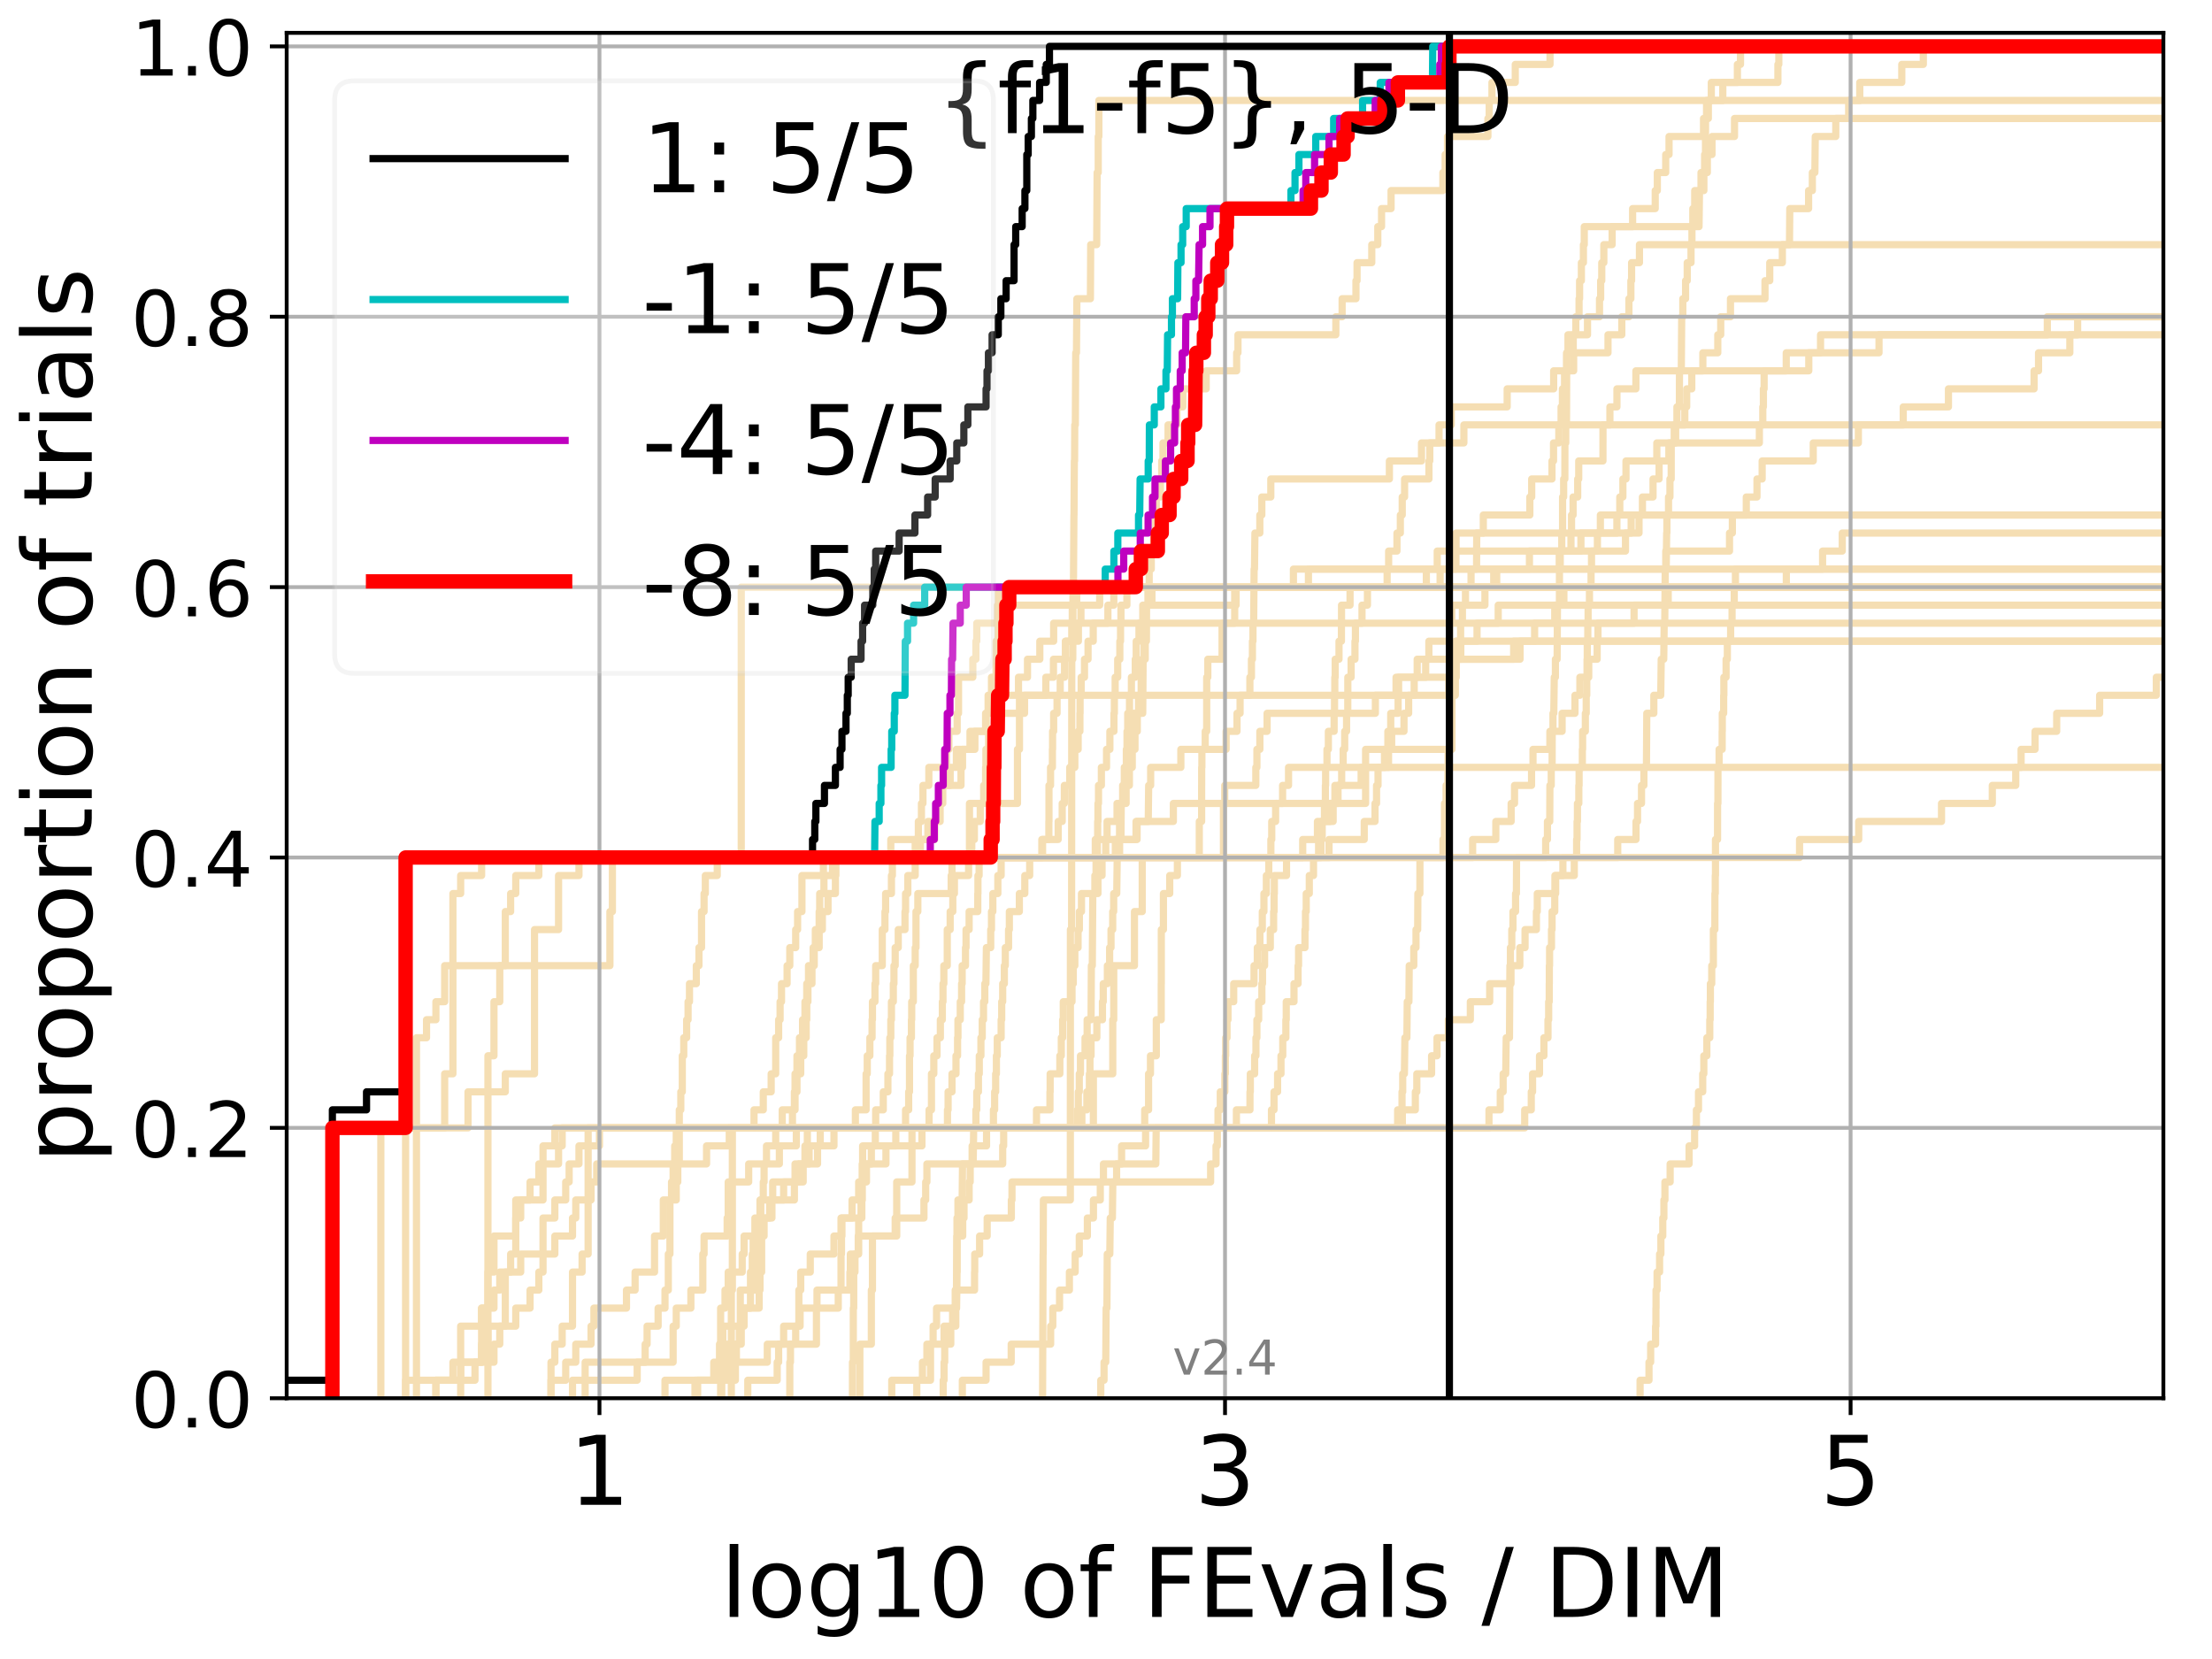 <?xml version="1.0" encoding="utf-8" standalone="no"?>
<!DOCTYPE svg PUBLIC "-//W3C//DTD SVG 1.1//EN"
  "http://www.w3.org/Graphics/SVG/1.1/DTD/svg11.dtd">
<!-- Created with matplotlib (http://matplotlib.org/) -->
<svg height="345.6pt" version="1.1" viewBox="0 0 460.8 345.6" width="460.8pt" xmlns="http://www.w3.org/2000/svg" xmlns:xlink="http://www.w3.org/1999/xlink">
 <defs>
  <style type="text/css">
*{stroke-linecap:butt;stroke-linejoin:round;}
  </style>
 </defs>
 <g id="figure_1">
  <g id="patch_1">
   <path d="M 0 345.6 
L 460.8 345.6 
L 460.8 0 
L 0 0 
z
" style="fill:#ffffff;"/>
  </g>
  <g id="axes_1">
   <g id="patch_2">
    <path d="M 59.72 291.28 
L 450.672 291.28 
L 450.672 6.845 
L 59.72 6.845 
z
" style="fill:#ffffff;"/>
   </g>
   <g id="line2d_1">
    <path clip-path="url(#pb3935f9193)" d="M 177.585 291.28 
L 177.585 287.525 
L 177.585 287.525 
L 177.585 283.77 
L 177.76 283.77 
L 177.76 280.015 
L 177.76 280.015 
L 177.76 276.26 
L 177.76 276.26 
L 177.76 272.505 
L 177.847 272.505 
L 177.847 268.751 
L 177.847 268.751 
L 177.847 264.996 
L 178.107 264.996 
L 178.107 261.241 
L 178.873 261.241 
L 178.873 257.486 
L 178.873 257.486 
L 178.873 253.731 
L 179.372 253.731 
L 179.372 249.976 
L 179.619 249.976 
L 179.619 246.221 
L 180.504 246.221 
L 180.504 242.466 
L 181.517 242.466 
L 181.517 238.711 
L 182.346 238.711 
L 182.346 234.956 
L 188.645 234.956 
L 188.645 231.201 
L 189.292 231.201 
L 189.292 227.446 
L 189.466 227.446 
L 189.466 223.692 
L 189.466 223.692 
L 189.466 219.937 
L 189.581 219.937 
L 189.581 216.182 
L 189.867 216.182 
L 189.867 212.427 
L 189.924 212.427 
L 189.924 208.672 
L 190.263 208.672 
L 190.263 204.917 
L 190.263 204.917 
L 190.263 201.162 
L 190.653 201.162 
L 190.653 197.407 
L 190.819 197.407 
L 190.819 193.652 
L 190.819 193.652 
L 190.819 189.897 
L 191.201 189.897 
L 191.201 186.142 
L 198.15 186.142 
L 198.15 182.387 
L 198.319 182.387 
L 198.319 178.633 
L 202.439 178.633 
L 202.439 174.878 
L 202.981 174.878 
L 202.981 171.123 
L 204.208 171.123 
L 204.208 167.368 
L 204.919 167.368 
L 204.919 163.613 
L 205.318 163.613 
L 205.318 159.858 
L 205.384 159.858 
L 205.384 156.103 
L 205.938 156.103 
L 205.938 152.348 
L 207.961 152.348 
L 207.961 148.593 
L 213.434 148.593 
L 213.434 144.838 
L 217.87 144.838 
L 217.87 141.083 
L 219.455 141.083 
L 219.455 137.329 
L 221.981 137.329 
L 221.981 133.574 
L 224.651 133.574 
L 224.651 129.819 
L 224.651 129.819 
L 224.651 129.819 
L 450.672 129.819 
" style="fill:none;stroke:#f5deb3;stroke-linecap:square;stroke-width:1.5;"/>
   </g>
   <g id="line2d_2">
    <path clip-path="url(#pb3935f9193)" d="M 152.35 291.28 
L 152.35 280.015 
L 152.35 280.015 
L 152.35 268.751 
L 152.563 268.751 
L 152.563 257.486 
L 152.563 257.486 
L 152.563 246.221 
L 152.563 246.221 
L 152.563 234.956 
L 227.77 234.956 
L 227.77 223.692 
L 231.809 223.692 
L 231.809 212.427 
L 232.015 212.427 
L 232.015 201.162 
L 236.33 201.162 
L 236.33 189.897 
L 237.947 189.897 
L 237.947 178.633 
L 254.866 178.633 
L 254.866 167.368 
L 284.481 167.368 
L 284.481 156.103 
L 302.476 156.103 
L 302.476 144.838 
L 303.171 144.838 
L 303.171 133.574 
L 303.171 133.574 
L 303.171 133.574 
L 450.672 133.574 
" style="fill:none;stroke:#f5deb3;stroke-linecap:square;stroke-width:1.5;"/>
   </g>
   <g id="line2d_3">
    <path clip-path="url(#pb3935f9193)" d="M 101.646 291.28 
L 101.646 287.525 
L 101.646 287.525 
L 101.646 283.77 
L 101.646 283.77 
L 101.646 280.015 
L 101.646 280.015 
L 101.646 276.26 
L 101.646 276.26 
L 101.646 272.505 
L 101.646 272.505 
L 101.646 268.751 
L 101.646 268.751 
L 101.646 264.996 
L 101.646 264.996 
L 101.646 261.241 
L 101.646 261.241 
L 101.646 257.486 
L 101.646 257.486 
L 101.646 253.731 
L 101.646 253.731 
L 101.646 249.976 
L 101.646 249.976 
L 101.646 246.221 
L 101.646 246.221 
L 101.646 242.466 
L 101.646 242.466 
L 101.646 238.711 
L 101.646 238.711 
L 101.646 234.956 
L 101.646 234.956 
L 101.646 231.201 
L 101.646 231.201 
L 101.646 227.446 
L 101.646 227.446 
L 101.646 223.692 
L 101.646 223.692 
L 101.646 219.937 
L 102.904 219.937 
L 102.904 216.182 
L 102.904 216.182 
L 102.904 212.427 
L 102.904 212.427 
L 102.904 208.672 
L 104.109 208.672 
L 104.109 204.917 
L 104.109 204.917 
L 104.109 201.162 
L 105.264 201.162 
L 105.264 197.407 
L 105.264 197.407 
L 105.264 193.652 
L 105.264 193.652 
L 105.264 189.897 
L 106.374 189.897 
L 106.374 186.142 
L 107.442 186.142 
L 107.442 182.387 
L 112.25 182.387 
L 112.25 178.633 
L 275.176 178.633 
L 275.176 174.878 
L 275.437 174.878 
L 275.437 171.123 
L 277.07 171.123 
L 277.07 167.368 
L 278.734 167.368 
L 278.734 163.613 
L 283.551 163.613 
L 283.551 159.858 
L 288.417 159.858 
L 288.417 156.103 
L 289.122 156.103 
L 289.122 152.348 
L 289.716 152.348 
L 289.716 148.593 
L 291.25 148.593 
L 291.25 144.838 
L 301.815 144.838 
L 301.815 141.083 
L 302.15 141.083 
L 302.15 137.329 
L 304.31 137.329 
L 304.31 133.574 
L 307.693 133.574 
L 307.693 129.819 
L 312.104 129.819 
L 312.104 126.064 
L 312.104 126.064 
L 312.104 126.064 
L 450.672 126.064 
" style="fill:none;stroke:#f5deb3;stroke-linecap:square;stroke-width:1.5;"/>
   </g>
   <g id="line2d_4">
    <path clip-path="url(#pb3935f9193)" d="M 84.494 291.28 
L 84.494 287.525 
L 95.968 287.525 
L 95.968 283.77 
L 102.904 283.77 
L 102.904 280.015 
L 104.109 280.015 
L 104.109 276.26 
L 107.442 276.26 
L 107.442 272.505 
L 110.423 272.505 
L 110.423 268.751 
L 112.25 268.751 
L 112.25 264.996 
L 113.12 264.996 
L 113.12 261.241 
L 113.12 261.241 
L 113.12 257.486 
L 113.12 257.486 
L 113.12 253.731 
L 115.583 253.731 
L 115.583 249.976 
L 117.848 249.976 
L 117.848 246.221 
L 118.564 246.221 
L 118.564 242.466 
L 120.611 242.466 
L 120.611 238.711 
L 124.879 238.711 
L 124.879 234.956 
L 182.42 234.956 
L 182.42 231.201 
L 184.004 231.201 
L 184.004 227.446 
L 184.968 227.446 
L 184.968 223.692 
L 185.305 223.692 
L 185.305 219.937 
L 185.372 219.937 
L 185.372 216.182 
L 185.571 216.182 
L 185.571 212.427 
L 185.703 212.427 
L 185.703 208.672 
L 186.096 208.672 
L 186.096 204.917 
L 186.226 204.917 
L 186.226 201.162 
L 186.484 201.162 
L 186.484 197.407 
L 187.119 197.407 
L 187.119 193.652 
L 188.526 193.652 
L 188.526 189.897 
L 188.645 189.897 
L 188.645 186.142 
L 189.117 186.142 
L 189.117 182.387 
L 190.653 182.387 
L 190.653 178.633 
L 217.033 178.633 
L 217.033 174.878 
L 218.498 174.878 
L 218.498 171.123 
L 218.519 171.123 
L 218.519 167.368 
L 218.519 167.368 
L 218.519 163.613 
L 218.848 163.613 
L 218.848 159.858 
L 219.234 159.858 
L 219.234 156.103 
L 219.274 156.103 
L 219.274 152.348 
L 219.495 152.348 
L 219.495 148.593 
L 220.205 148.593 
L 220.205 144.838 
L 220.86 144.838 
L 220.86 141.083 
L 221.76 141.083 
L 221.76 137.329 
L 221.944 137.329 
L 221.944 133.574 
L 223.269 133.574 
L 223.269 129.819 
L 223.373 129.819 
L 223.373 126.064 
L 223.96 126.064 
L 223.96 122.309 
L 223.96 122.309 
L 223.96 122.309 
L 450.672 122.309 
" style="fill:none;stroke:#f5deb3;stroke-linecap:square;stroke-width:1.5;"/>
   </g>
   <g id="line2d_5">
    <path clip-path="url(#pb3935f9193)" d="M 155.778 291.28 
L 155.778 287.525 
L 161.902 287.525 
L 161.902 283.77 
L 162.206 283.77 
L 162.206 280.015 
L 163.246 280.015 
L 163.246 276.26 
L 166.417 276.26 
L 166.417 272.505 
L 166.417 272.505 
L 166.417 268.751 
L 166.805 268.751 
L 166.805 264.996 
L 168.792 264.996 
L 168.792 261.241 
L 173.73 261.241 
L 173.73 257.486 
L 175.202 257.486 
L 175.202 253.731 
L 177.496 253.731 
L 177.496 249.976 
L 178.873 249.976 
L 178.873 246.221 
L 179.7 246.221 
L 179.7 242.466 
L 184.559 242.466 
L 184.559 238.711 
L 192.057 238.711 
L 192.057 234.956 
L 193.546 234.956 
L 193.546 231.201 
L 194.041 231.201 
L 194.041 227.446 
L 194.041 227.446 
L 194.041 223.692 
L 194.528 223.692 
L 194.528 219.937 
L 195.197 219.937 
L 195.197 216.182 
L 195.895 216.182 
L 195.895 212.427 
L 196.306 212.427 
L 196.306 208.672 
L 196.442 208.672 
L 196.442 204.917 
L 196.622 204.917 
L 196.622 201.162 
L 197.331 201.162 
L 197.331 197.407 
L 197.331 197.407 
L 197.331 193.652 
L 197.937 193.652 
L 197.937 189.897 
L 198.488 189.897 
L 198.488 186.142 
L 198.822 186.142 
L 198.822 182.387 
L 201.774 182.387 
L 201.774 178.633 
L 306.776 178.633 
L 306.776 174.878 
L 311.61 174.878 
L 311.61 171.123 
L 314.799 171.123 
L 314.799 167.368 
L 315.503 167.368 
L 315.503 163.613 
L 319.052 163.613 
L 319.052 159.858 
L 319.353 159.858 
L 319.353 156.103 
L 322.87 156.103 
L 322.87 152.348 
L 325.416 152.348 
L 325.416 148.593 
L 328.094 148.593 
L 328.094 144.838 
L 329.119 144.838 
L 329.119 141.083 
L 330.964 141.083 
L 330.964 137.329 
L 332.718 137.329 
L 332.718 133.574 
L 332.886 133.574 
L 332.886 129.819 
L 340.406 129.819 
L 340.406 126.064 
L 347.517 126.064 
L 347.517 122.309 
L 347.517 122.309 
L 347.517 122.309 
L 450.672 122.309 
" style="fill:none;stroke:#f5deb3;stroke-linecap:square;stroke-width:1.5;"/>
   </g>
   <g id="line2d_6"/>
   <g id="line2d_7">
    <path clip-path="url(#pb3935f9193)" d="M 150.351 291.28 
L 150.351 287.525 
L 151.257 287.525 
L 151.257 283.77 
L 153.402 283.77 
L 153.402 280.015 
L 154.416 280.015 
L 154.416 276.26 
L 155.008 276.26 
L 155.008 272.505 
L 156.342 272.505 
L 156.342 264.996 
L 156.712 264.996 
L 156.712 261.241 
L 156.895 261.241 
L 156.895 257.486 
L 157.258 257.486 
L 157.258 253.731 
L 158.319 253.731 
L 158.319 249.976 
L 159.005 249.976 
L 159.005 246.221 
L 159.174 246.221 
L 159.174 242.466 
L 159.675 242.466 
L 159.675 238.711 
L 161.594 238.711 
L 161.594 234.956 
L 203.302 234.956 
L 203.302 231.201 
L 203.479 231.201 
L 203.479 227.446 
L 203.828 227.446 
L 203.828 223.692 
L 204.002 223.692 
L 204.002 219.937 
L 204.345 219.937 
L 204.345 216.182 
L 204.617 216.182 
L 204.617 212.427 
L 204.886 212.427 
L 204.886 208.672 
L 205.153 208.672 
L 205.153 204.917 
L 205.384 204.917 
L 205.482 197.407 
L 206.386 197.407 
L 206.386 193.652 
L 206.544 193.652 
L 206.544 189.897 
L 206.827 189.897 
L 206.827 186.142 
L 207.871 186.142 
L 207.871 182.387 
L 208.556 182.387 
L 208.556 178.633 
L 233.234 178.633 
L 233.234 174.878 
L 233.515 174.878 
L 233.576 167.368 
L 233.866 167.368 
L 233.866 163.613 
L 234.213 163.613 
L 234.213 159.858 
L 234.637 159.858 
L 234.637 156.103 
L 234.778 156.103 
L 234.778 152.348 
L 234.929 152.348 
L 234.929 148.593 
L 235.297 148.593 
L 235.297 144.838 
L 235.694 144.838 
L 235.694 141.083 
L 236.494 141.083 
L 236.494 137.329 
L 236.691 137.329 
L 236.691 133.574 
L 237.273 133.574 
L 237.273 129.819 
L 238.061 129.819 
L 238.061 126.064 
L 257.504 126.064 
L 257.504 122.309 
L 311.171 122.309 
L 311.171 118.554 
L 324.819 118.554 
L 324.819 114.799 
L 338.62 114.799 
L 338.62 111.044 
L 341.439 111.044 
L 341.439 107.289 
L 342.15 107.289 
L 342.15 103.534 
L 344.359 103.534 
L 344.359 99.779 
L 345.619 99.779 
L 345.619 96.024 
L 347.658 96.024 
L 347.658 92.27 
L 348.774 92.27 
L 348.774 88.515 
L 350.978 88.515 
L 350.978 84.76 
L 351.367 84.76 
L 351.367 81.005 
L 352.431 81.005 
L 352.431 77.25 
L 354.734 77.25 
L 354.734 73.495 
L 357.848 73.495 
L 357.848 69.74 
L 358.461 69.74 
L 358.461 65.985 
L 360.489 65.985 
L 360.489 62.23 
L 367.681 62.23 
L 367.681 58.475 
L 368.671 58.475 
L 368.671 54.72 
L 371.297 54.72 
L 371.297 50.965 
L 372.78 50.965 
L 372.845 43.456 
L 376.764 43.456 
L 376.764 39.701 
L 377.543 39.701 
L 377.543 35.946 
L 378.072 35.946 
L 378.153 28.436 
L 382.428 28.436 
L 382.428 24.681 
L 385.113 24.681 
L 385.113 20.926 
L 387.423 20.926 
L 387.423 17.171 
L 396.177 17.171 
L 396.177 13.416 
L 400.664 13.416 
L 400.664 9.661 
L 400.664 9.661 
L 450.672 9.661 
L 450.672 9.661 
" style="fill:none;stroke:#f5deb3;stroke-linecap:square;stroke-width:1.5;"/>
   </g>
   <g id="line2d_8">
    <path clip-path="url(#pb3935f9193)" d="M 229.309 291.28 
L 229.309 287.525 
L 229.993 287.525 
L 229.993 283.77 
L 230.349 283.77 
L 230.431 272.505 
L 230.593 272.505 
L 230.661 261.241 
L 231.194 261.241 
L 231.287 253.731 
L 231.731 253.731 
L 231.822 246.221 
L 232.612 246.221 
L 232.612 242.466 
L 240.778 242.466 
L 240.853 234.956 
L 310.183 234.956 
L 310.183 231.201 
L 312.53 231.201 
L 312.53 227.446 
L 313.131 227.446 
L 313.131 223.692 
L 313.672 223.692 
L 313.773 216.182 
L 314.453 216.182 
L 314.542 201.162 
L 314.649 201.162 
L 314.649 197.407 
L 314.932 197.407 
L 314.932 193.652 
L 315.171 193.652 
L 315.171 189.897 
L 315.722 189.897 
L 315.722 186.142 
L 315.894 186.142 
L 315.927 178.633 
L 321.991 178.633 
L 321.991 174.878 
L 322.362 174.878 
L 322.362 171.123 
L 322.841 171.123 
L 322.873 163.613 
L 323.151 163.613 
L 323.151 159.858 
L 323.333 159.858 
L 323.355 152.348 
L 323.511 152.348 
L 323.511 148.593 
L 323.682 148.593 
L 323.781 141.083 
L 324.019 141.083 
L 324.019 137.329 
L 324.378 137.329 
L 324.447 126.064 
L 324.859 126.064 
L 324.862 118.554 
L 325.025 118.554 
L 325.025 114.799 
L 325.344 114.799 
L 325.344 111.044 
L 325.511 111.044 
L 325.511 103.534 
L 325.739 103.534 
L 325.739 99.779 
L 325.989 99.779 
L 325.997 92.27 
L 326.179 92.27 
L 326.179 88.515 
L 326.331 88.515 
L 326.38 73.495 
L 327.735 73.495 
L 327.735 69.74 
L 328.269 69.74 
L 328.269 65.985 
L 328.947 65.985 
L 328.947 62.23 
L 329.059 62.23 
L 329.059 58.475 
L 329.431 58.475 
L 329.431 54.72 
L 329.855 54.72 
L 329.855 50.965 
L 330.032 50.965 
L 330.032 47.211 
L 353.938 47.211 
L 354.036 39.701 
L 354.949 39.701 
L 354.949 35.946 
L 355.098 35.946 
L 355.098 32.191 
L 355.283 32.191 
L 355.297 24.681 
L 355.507 24.681 
L 355.507 20.926 
L 356.496 20.926 
L 356.496 17.171 
L 370.371 17.171 
L 370.371 13.416 
L 370.562 13.416 
L 370.562 9.661 
L 370.562 9.661 
L 450.672 9.661 
L 450.672 9.661 
" style="fill:none;stroke:#f5deb3;stroke-linecap:square;stroke-width:1.5;"/>
   </g>
   <g id="line2d_9">
    <path clip-path="url(#pb3935f9193)" d="M 114.785 291.28 
L 114.785 287.525 
L 117.848 287.525 
L 117.848 283.77 
L 119.945 283.77 
L 119.945 280.015 
L 123.128 280.015 
L 123.128 276.26 
L 123.723 276.26 
L 123.723 272.505 
L 130.506 272.505 
L 130.506 268.751 
L 132.303 268.751 
L 132.303 264.996 
L 136.352 264.996 
L 136.352 261.241 
L 136.352 261.241 
L 136.352 257.486 
L 138.179 257.486 
L 138.179 253.731 
L 138.179 253.731 
L 138.179 249.976 
L 139.894 249.976 
L 139.894 246.221 
L 140.225 246.221 
L 140.225 242.466 
L 140.552 242.466 
L 140.552 238.711 
L 140.876 238.711 
L 140.876 234.956 
L 197.374 234.956 
L 197.374 231.201 
L 197.505 231.201 
L 197.505 227.446 
L 198.319 227.446 
L 198.319 223.692 
L 199.152 223.692 
L 199.152 219.937 
L 199.478 219.937 
L 199.478 216.182 
L 199.559 216.182 
L 199.559 212.427 
L 200.04 212.427 
L 200.04 208.672 
L 200.317 208.672 
L 200.317 204.917 
L 200.434 204.917 
L 200.434 201.162 
L 201.131 201.162 
L 201.131 197.407 
L 201.246 197.407 
L 201.246 193.652 
L 201.886 193.652 
L 201.886 189.897 
L 203.689 189.897 
L 203.689 186.142 
L 203.724 186.142 
L 203.724 182.387 
L 203.967 182.387 
L 203.967 178.633 
L 228.17 178.633 
L 228.17 174.878 
L 228.666 174.878 
L 228.666 171.123 
L 228.724 171.123 
L 228.724 167.368 
L 228.839 167.368 
L 228.839 163.613 
L 229.436 163.613 
L 229.436 159.858 
L 230.512 159.858 
L 230.512 156.103 
L 231.208 156.103 
L 231.208 152.348 
L 232.054 152.348 
L 232.054 148.593 
L 232.143 148.593 
L 232.143 144.838 
L 232.309 144.838 
L 232.309 141.083 
L 232.838 141.083 
L 232.838 137.329 
L 233.283 137.329 
L 233.283 133.574 
L 233.43 133.574 
L 233.43 129.819 
L 233.515 129.819 
L 233.515 126.064 
L 234.754 126.064 
L 234.754 122.309 
L 300.001 122.309 
L 300.001 118.554 
L 318.611 118.554 
L 318.611 114.799 
L 327.259 114.799 
L 327.259 111.044 
L 327.377 111.044 
L 327.377 107.289 
L 327.702 107.289 
L 327.702 103.534 
L 328.662 103.534 
L 328.662 99.779 
L 328.877 99.779 
L 328.877 96.024 
L 333.922 96.024 
L 333.922 92.27 
L 333.928 92.27 
L 333.928 88.515 
L 335.374 88.515 
L 335.374 84.76 
L 336.839 84.76 
L 336.839 81.005 
L 340.787 81.005 
L 340.787 77.25 
L 372.108 77.25 
L 372.108 73.495 
L 379.253 73.495 
L 379.253 69.74 
L 379.253 69.74 
L 379.253 69.74 
L 450.672 69.74 
" style="fill:none;stroke:#f5deb3;stroke-linecap:square;stroke-width:1.5;"/>
   </g>
   <g id="line2d_10">
    <path clip-path="url(#pb3935f9193)" d="M 144.775 291.28 
L 144.775 287.525 
L 149.888 287.525 
L 149.888 283.77 
L 150.12 283.77 
L 150.12 272.505 
L 151.033 272.505 
L 151.033 268.751 
L 151.699 268.751 
L 151.699 264.996 
L 154.615 264.996 
L 154.615 261.241 
L 155.008 261.241 
L 155.008 257.486 
L 158.835 257.486 
L 158.835 253.731 
L 160.81 253.731 
L 160.81 249.976 
L 165.489 249.976 
L 165.489 246.221 
L 165.623 246.221 
L 165.623 242.466 
L 170.309 242.466 
L 170.309 238.711 
L 170.872 238.711 
L 170.872 234.956 
L 292.133 234.956 
L 292.133 231.201 
L 294.842 231.201 
L 294.842 227.446 
L 295.149 227.446 
L 295.149 223.692 
L 298.226 223.692 
L 298.226 219.937 
L 299.357 219.937 
L 299.357 216.182 
L 301.705 216.182 
L 301.705 212.427 
L 306.3 212.427 
L 306.3 208.672 
L 310.33 208.672 
L 310.33 204.917 
L 314.765 204.917 
L 314.765 201.162 
L 316.609 201.162 
L 316.609 197.407 
L 317.697 197.407 
L 317.697 193.652 
L 320.057 193.652 
L 320.057 189.897 
L 320.244 189.897 
L 320.244 186.142 
L 324.074 186.142 
L 324.074 182.387 
L 327.956 182.387 
L 327.956 178.633 
L 337.004 178.633 
L 337.004 174.878 
L 340.811 174.878 
L 340.811 171.123 
L 341.129 171.123 
L 341.129 167.368 
L 341.955 167.368 
L 341.955 163.613 
L 342.455 163.613 
L 342.455 159.858 
L 342.985 159.858 
L 343.055 148.593 
L 344.523 148.593 
L 344.523 144.838 
L 345.963 144.838 
L 346.064 137.329 
L 346.591 137.329 
L 346.682 129.819 
L 346.797 129.819 
L 346.902 118.554 
L 347.103 118.554 
L 347.196 111.044 
L 347.244 111.044 
L 347.244 107.289 
L 347.584 107.289 
L 347.584 103.534 
L 347.882 103.534 
L 347.882 99.779 
L 348.144 99.779 
L 348.151 92.27 
L 349.075 92.27 
L 349.075 88.515 
L 349.334 88.515 
L 349.334 84.76 
L 349.846 84.76 
L 349.867 77.25 
L 350.245 77.25 
L 350.332 65.985 
L 350.56 65.985 
L 350.56 62.23 
L 351.135 62.23 
L 351.135 58.475 
L 351.48 58.475 
L 351.48 54.72 
L 352.273 54.72 
L 352.273 50.965 
L 352.465 50.965 
L 352.465 47.211 
L 352.642 47.211 
L 352.642 43.456 
L 353.04 43.456 
L 353.04 39.701 
L 354.352 39.701 
L 354.352 35.946 
L 355.671 35.946 
L 355.671 32.191 
L 356.641 32.191 
L 356.641 28.436 
L 361.33 28.436 
L 361.33 24.681 
L 361.33 24.681 
L 450.672 24.681 
L 450.672 24.681 
" style="fill:none;stroke:#f5deb3;stroke-linecap:square;stroke-width:1.5;"/>
   </g>
   <g id="line2d_11">
    <path clip-path="url(#pb3935f9193)" d="M 90.809 291.28 
L 90.809 287.525 
L 98.949 287.525 
L 98.949 283.77 
L 100.33 283.77 
L 100.33 280.015 
L 100.33 280.015 
L 100.33 276.26 
L 100.33 276.26 
L 100.33 272.505 
L 101.646 272.505 
L 101.646 268.751 
L 101.646 268.751 
L 101.646 264.996 
L 102.904 264.996 
L 102.904 261.241 
L 102.904 261.241 
L 102.904 257.486 
L 107.442 257.486 
L 107.442 253.731 
L 107.442 253.731 
L 107.442 249.976 
L 113.12 249.976 
L 113.12 246.221 
L 113.12 246.221 
L 113.12 242.466 
L 116.358 242.466 
L 116.358 238.711 
L 117.113 238.711 
L 117.113 234.956 
L 178.193 234.956 
L 178.193 231.201 
L 180.425 231.201 
L 180.425 227.446 
L 180.425 227.446 
L 180.425 223.692 
L 180.663 223.692 
L 180.663 219.937 
L 181.209 219.937 
L 181.209 216.182 
L 181.669 216.182 
L 181.669 212.427 
L 181.745 212.427 
L 181.745 208.672 
L 182.271 208.672 
L 182.271 204.917 
L 182.42 204.917 
L 182.42 201.162 
L 183.793 201.162 
L 183.793 197.407 
L 183.793 197.407 
L 183.793 193.652 
L 184.352 193.652 
L 184.352 189.897 
L 184.49 189.897 
L 184.49 186.142 
L 185.703 186.142 
L 185.703 182.387 
L 185.901 182.387 
L 185.901 178.633 
L 374.88 178.633 
L 374.88 174.878 
L 387.202 174.878 
L 387.202 171.123 
L 404.452 171.123 
L 404.452 167.368 
L 415.035 167.368 
L 415.035 163.613 
L 419.918 163.613 
L 419.918 159.858 
L 421.032 159.858 
L 421.032 156.103 
L 423.938 156.103 
L 423.938 152.348 
L 428.448 152.348 
L 428.448 148.593 
L 437.396 148.593 
L 437.396 144.838 
L 449.203 144.838 
L 449.203 141.083 
L 449.203 141.083 
L 449.203 141.083 
L 450.672 141.083 
" style="fill:none;stroke:#f5deb3;stroke-linecap:square;stroke-width:1.5;"/>
   </g>
   <g id="line2d_12">
    <path clip-path="url(#pb3935f9193)" d="M 86.759 291.28 
L 86.759 287.525 
L 86.759 287.525 
L 86.759 283.77 
L 86.759 283.77 
L 86.759 280.015 
L 86.759 280.015 
L 86.759 276.26 
L 86.759 276.26 
L 86.759 272.505 
L 86.759 272.505 
L 86.759 268.751 
L 86.759 268.751 
L 86.759 264.996 
L 86.759 264.996 
L 86.759 261.241 
L 86.759 261.241 
L 86.759 257.486 
L 86.759 257.486 
L 86.759 253.731 
L 86.759 253.731 
L 86.759 249.976 
L 86.759 249.976 
L 86.759 246.221 
L 86.759 246.221 
L 86.759 242.466 
L 86.759 242.466 
L 86.759 238.711 
L 86.759 238.711 
L 86.759 234.956 
L 97.498 234.956 
L 97.498 231.201 
L 97.498 231.201 
L 97.498 227.446 
L 105.264 227.446 
L 105.264 223.692 
L 111.351 223.692 
L 111.351 219.937 
L 111.351 219.937 
L 111.351 216.182 
L 111.351 216.182 
L 111.351 212.427 
L 111.351 212.427 
L 111.351 208.672 
L 111.351 208.672 
L 111.351 204.917 
L 111.351 204.917 
L 111.351 201.162 
L 111.351 201.162 
L 111.351 197.407 
L 111.351 197.407 
L 111.351 193.652 
L 116.358 193.652 
L 116.358 189.897 
L 116.358 189.897 
L 116.358 186.142 
L 116.358 186.142 
L 116.358 182.387 
L 120.611 182.387 
L 120.611 178.633 
L 190.653 178.633 
L 190.653 174.878 
L 191.31 174.878 
L 191.31 171.123 
L 191.952 171.123 
L 191.952 167.368 
L 192.267 167.368 
L 192.267 163.613 
L 193.496 163.613 
L 193.496 159.858 
L 197.155 159.858 
L 197.155 156.103 
L 197.678 156.103 
L 197.678 152.348 
L 199.397 152.348 
L 199.397 148.593 
L 199.68 148.593 
L 199.68 144.838 
L 199.68 144.838 
L 199.68 141.083 
L 202.657 141.083 
L 202.657 137.329 
L 203.302 137.329 
L 203.302 133.574 
L 203.479 133.574 
L 203.479 129.819 
L 207.811 129.819 
L 207.811 126.064 
L 207.991 126.064 
L 207.991 122.309 
L 207.991 122.309 
L 207.991 122.309 
L 450.672 122.309 
" style="fill:none;stroke:#f5deb3;stroke-linecap:square;stroke-width:1.5;"/>
   </g>
   <g id="line2d_13">
    <path clip-path="url(#pb3935f9193)" d="M 179.124 291.28 
L 179.124 287.525 
L 179.124 287.525 
L 179.124 283.77 
L 179.124 283.77 
L 179.124 280.015 
L 181.517 280.015 
L 181.517 276.26 
L 181.517 276.26 
L 181.517 272.505 
L 181.517 272.505 
L 181.517 268.751 
L 181.745 268.751 
L 181.745 264.996 
L 181.745 264.996 
L 181.745 261.241 
L 181.745 261.241 
L 181.745 257.486 
L 186.803 257.486 
L 186.803 253.731 
L 186.803 253.731 
L 186.803 249.976 
L 186.803 249.976 
L 186.803 246.221 
L 189.981 246.221 
L 189.981 242.466 
L 189.981 242.466 
L 189.981 238.711 
L 189.981 238.711 
L 189.981 234.956 
L 238.463 234.956 
L 238.463 231.201 
L 239.269 231.201 
L 239.269 227.446 
L 239.269 227.446 
L 239.269 223.692 
L 239.664 223.692 
L 239.664 219.937 
L 240.882 219.937 
L 240.882 216.182 
L 240.882 216.182 
L 240.882 212.427 
L 241.905 212.427 
L 241.905 208.672 
L 241.905 208.672 
L 241.905 204.917 
L 241.923 204.917 
L 241.923 201.162 
L 241.923 201.162 
L 241.923 197.407 
L 241.923 197.407 
L 241.923 193.652 
L 242.363 193.652 
L 242.363 189.897 
L 242.363 189.897 
L 242.363 186.142 
L 243.677 186.142 
L 243.677 182.387 
L 245.272 182.387 
L 245.272 178.633 
L 249.834 178.633 
L 249.834 174.878 
L 249.834 174.878 
L 249.834 171.123 
L 250.323 171.123 
L 250.323 167.368 
L 250.323 167.368 
L 250.323 163.613 
L 250.329 163.613 
L 250.329 159.858 
L 250.376 159.858 
L 250.376 156.103 
L 251.066 156.103 
L 251.066 152.348 
L 251.378 152.348 
L 251.378 148.593 
L 251.378 148.593 
L 251.378 144.838 
L 251.378 144.838 
L 251.378 141.083 
L 251.611 141.083 
L 251.611 137.329 
L 254.578 137.329 
L 254.578 133.574 
L 254.578 133.574 
L 254.578 129.819 
L 257.211 129.819 
L 257.211 126.064 
L 257.211 126.064 
L 257.211 122.309 
L 257.211 122.309 
L 257.211 122.309 
L 450.672 122.309 
" style="fill:none;stroke:#f5deb3;stroke-linecap:square;stroke-width:1.5;"/>
   </g>
   <g id="line2d_14">
    <path clip-path="url(#pb3935f9193)" d="M 114.785 291.28 
L 114.785 287.525 
L 114.785 287.525 
L 114.785 283.77 
L 115.583 283.77 
L 115.583 280.015 
L 117.113 280.015 
L 117.113 276.26 
L 119.263 276.26 
L 119.263 272.505 
L 119.263 272.505 
L 119.263 268.751 
L 119.263 268.751 
L 119.263 264.996 
L 121.261 264.996 
L 121.261 261.241 
L 122.519 261.241 
L 122.519 257.486 
L 122.519 257.486 
L 122.519 253.731 
L 122.519 253.731 
L 122.519 249.976 
L 122.519 249.976 
L 122.519 246.221 
L 122.519 246.221 
L 122.519 242.466 
L 122.519 242.466 
L 122.519 238.711 
L 122.519 238.711 
L 122.519 234.956 
L 157.077 234.956 
L 157.077 231.201 
L 159.005 231.201 
L 159.005 227.446 
L 160.651 227.446 
L 160.651 223.692 
L 161.594 223.692 
L 161.594 219.937 
L 161.594 219.937 
L 161.594 216.182 
L 162.206 216.182 
L 162.206 212.427 
L 162.507 212.427 
L 162.507 208.672 
L 162.805 208.672 
L 162.805 204.917 
L 163.966 204.917 
L 163.966 201.162 
L 164.529 201.162 
L 164.529 197.407 
L 165.757 197.407 
L 165.757 193.652 
L 166.155 193.652 
L 166.155 189.897 
L 167.061 189.897 
L 167.061 186.142 
L 167.061 186.142 
L 167.061 182.387 
L 171.532 182.387 
L 171.532 178.633 
L 232.347 178.633 
L 232.347 174.878 
L 236.658 174.878 
L 236.658 171.123 
L 244.432 171.123 
L 244.432 167.368 
L 255.134 167.368 
L 255.134 163.613 
L 261.61 163.613 
L 261.61 159.858 
L 261.839 159.858 
L 261.839 156.103 
L 262.454 156.103 
L 262.454 152.348 
L 263.959 152.348 
L 263.959 148.593 
L 286.516 148.593 
L 286.516 144.838 
L 291.352 144.838 
L 291.352 141.083 
L 302.56 141.083 
L 302.56 137.329 
L 316.652 137.329 
L 316.652 133.574 
L 316.652 133.574 
L 316.652 133.574 
L 450.672 133.574 
" style="fill:none;stroke:#f5deb3;stroke-linecap:square;stroke-width:1.5;"/>
   </g>
   <g id="line2d_15">
    <path clip-path="url(#pb3935f9193)" d="M 341.659 291.28 
L 341.659 287.525 
L 343.517 287.525 
L 343.517 283.77 
L 343.864 283.77 
L 343.864 280.015 
L 344.888 280.015 
L 344.888 276.26 
L 344.96 276.26 
L 344.96 272.505 
L 344.983 272.505 
L 344.983 268.751 
L 345.198 268.751 
L 345.198 264.996 
L 345.723 264.996 
L 345.723 261.241 
L 345.994 261.241 
L 345.994 257.486 
L 346.388 257.486 
L 346.388 253.731 
L 346.622 253.731 
L 346.622 249.976 
L 346.835 249.976 
L 346.835 246.221 
L 347.922 246.221 
L 347.922 242.466 
L 351.866 242.466 
L 351.866 238.711 
L 353.018 238.711 
L 353.018 234.956 
L 353.395 234.956 
L 353.395 231.201 
L 353.828 231.201 
L 353.828 227.446 
L 354.705 227.446 
L 354.705 223.692 
L 354.939 223.692 
L 354.939 219.937 
L 355.568 219.937 
L 355.568 216.182 
L 356.179 216.182 
L 356.179 212.427 
L 356.259 212.427 
L 356.259 208.672 
L 356.305 208.672 
L 356.305 204.917 
L 356.589 204.917 
L 356.589 201.162 
L 356.926 201.162 
L 356.926 197.407 
L 356.926 197.407 
L 356.926 193.652 
L 357.238 193.652 
L 357.238 189.897 
L 357.246 189.897 
L 357.246 186.142 
L 357.321 186.142 
L 357.321 182.387 
L 357.365 182.387 
L 357.365 178.633 
L 357.366 178.633 
L 357.366 174.878 
L 357.797 174.878 
L 357.797 171.123 
L 357.8 171.123 
L 357.8 167.368 
L 357.876 167.368 
L 357.876 163.613 
L 357.883 163.613 
L 357.883 159.858 
L 358.121 159.858 
L 358.121 156.103 
L 358.758 156.103 
L 358.758 152.348 
L 358.784 152.348 
L 358.784 148.593 
L 359.071 148.593 
L 359.071 144.838 
L 359.113 144.838 
L 359.113 141.083 
L 359.577 141.083 
L 359.577 137.329 
L 359.839 137.329 
L 359.839 133.574 
L 360.525 133.574 
L 360.525 129.819 
L 360.823 129.819 
L 360.823 126.064 
L 361.276 126.064 
L 361.276 122.309 
L 361.522 122.309 
L 361.522 118.554 
L 361.522 118.554 
L 361.522 118.554 
L 450.672 118.554 
" style="fill:none;stroke:#f5deb3;stroke-linecap:square;stroke-width:1.5;"/>
   </g>
   <g id="line2d_16">
    <path clip-path="url(#pb3935f9193)" d="M 190.983 291.28 
L 190.983 287.525 
L 193.844 287.525 
L 193.844 280.015 
L 196.667 280.015 
L 196.667 276.26 
L 198.446 276.26 
L 198.446 272.505 
L 199.233 272.505 
L 199.315 257.486 
L 199.356 257.486 
L 199.356 253.731 
L 199.559 253.731 
L 199.559 249.976 
L 200.434 249.976 
L 200.513 242.466 
L 202.512 242.466 
L 202.512 238.711 
L 205.515 238.711 
L 205.515 234.956 
L 225.375 234.956 
L 225.375 231.201 
L 226.411 231.201 
L 226.411 227.446 
L 226.938 227.446 
L 226.938 223.692 
L 227.06 223.692 
L 227.06 219.937 
L 227.289 219.937 
L 227.289 216.182 
L 228.492 216.182 
L 228.492 212.427 
L 229.66 212.427 
L 229.66 208.672 
L 229.827 208.672 
L 229.827 204.917 
L 230.688 204.917 
L 230.688 201.162 
L 231.155 201.162 
L 231.155 197.407 
L 231.444 197.407 
L 231.444 193.652 
L 231.796 193.652 
L 231.796 189.897 
L 232.002 189.897 
L 232.002 186.142 
L 232.637 186.142 
L 232.738 178.633 
L 232.813 178.633 
L 232.813 174.878 
L 233.222 174.878 
L 233.222 171.123 
L 233.442 171.123 
L 233.442 167.368 
L 234.591 167.368 
L 234.591 163.613 
L 235.274 163.613 
L 235.274 159.858 
L 235.863 159.858 
L 235.863 156.103 
L 236.44 156.103 
L 236.44 152.348 
L 236.919 152.348 
L 236.919 148.593 
L 238.051 148.593 
L 238.134 137.329 
L 238.575 137.329 
L 238.575 133.574 
L 238.818 133.574 
L 238.849 126.064 
L 239.14 126.064 
L 239.14 122.309 
L 239.398 122.309 
L 239.398 118.554 
L 239.83 118.554 
L 239.83 114.799 
L 240.313 114.799 
L 240.313 111.044 
L 240.731 111.044 
L 240.731 107.289 
L 240.872 107.289 
L 240.872 103.534 
L 241.732 103.534 
L 241.732 99.779 
L 242.004 99.779 
L 242.004 96.024 
L 242.273 96.024 
L 242.273 92.27 
L 243.326 92.27 
L 243.326 88.515 
L 245.183 88.515 
L 245.183 84.76 
L 246.406 84.76 
L 246.406 81.005 
L 251.268 81.005 
L 251.268 77.25 
L 257.619 77.25 
L 257.619 73.495 
L 257.893 73.495 
L 257.893 69.74 
L 278.282 69.74 
L 278.282 65.985 
L 279.588 65.985 
L 279.588 62.23 
L 282.471 62.23 
L 282.471 58.475 
L 282.697 58.475 
L 282.697 54.72 
L 285.767 54.72 
L 285.767 50.965 
L 287.02 50.965 
L 287.02 47.211 
L 287.803 47.211 
L 287.803 43.456 
L 289.786 43.456 
L 289.786 39.701 
L 300.573 39.701 
L 300.573 35.946 
L 301.054 35.946 
L 301.054 32.191 
L 301.538 32.191 
L 301.538 28.436 
L 309.96 28.436 
L 309.96 24.681 
L 310.228 24.681 
L 310.228 20.926 
L 310.803 20.926 
L 310.803 17.171 
L 315.66 17.171 
L 315.66 13.416 
L 322.897 13.416 
L 322.897 9.661 
L 322.897 9.661 
L 450.672 9.661 
L 450.672 9.661 
" style="fill:none;stroke:#f5deb3;stroke-linecap:square;stroke-width:1.5;"/>
   </g>
   <g id="line2d_17">
    <path clip-path="url(#pb3935f9193)" d="M 150.12 291.28 
L 150.12 287.525 
L 153.195 287.525 
L 153.195 283.77 
L 159.84 283.77 
L 159.84 280.015 
L 165.757 280.015 
L 165.757 276.26 
L 166.676 276.26 
L 166.676 272.505 
L 174.623 272.505 
L 174.623 268.751 
L 177.052 268.751 
L 177.052 264.996 
L 177.142 264.996 
L 177.142 261.241 
L 178.789 261.241 
L 178.789 257.486 
L 186.484 257.486 
L 186.484 253.731 
L 192.476 253.731 
L 192.476 249.976 
L 192.837 249.976 
L 192.837 246.221 
L 193.092 246.221 
L 193.092 242.466 
L 208.877 242.466 
L 208.877 238.711 
L 209.08 238.711 
L 209.08 234.956 
L 264.871 234.956 
L 264.871 231.201 
L 265.4 231.201 
L 265.4 227.446 
L 266.144 227.446 
L 266.144 223.692 
L 266.854 223.692 
L 266.854 219.937 
L 267.223 219.937 
L 267.223 216.182 
L 267.87 216.182 
L 267.87 212.427 
L 267.95 212.427 
L 267.95 208.672 
L 269.562 208.672 
L 269.562 204.917 
L 270.411 204.917 
L 270.411 201.162 
L 270.516 201.162 
L 270.516 197.407 
L 271.848 197.407 
L 271.848 193.652 
L 271.955 193.652 
L 271.955 189.897 
L 272.111 189.897 
L 272.111 186.142 
L 272.748 186.142 
L 272.748 182.387 
L 273.629 182.387 
L 273.629 178.633 
L 274.689 178.633 
L 274.689 174.878 
L 275.338 174.878 
L 275.338 171.123 
L 277.718 171.123 
L 277.718 167.368 
L 278.088 167.368 
L 278.088 163.613 
L 279.494 163.613 
L 279.494 159.858 
L 279.809 159.858 
L 279.809 156.103 
L 280.123 156.103 
L 280.123 152.348 
L 280.514 152.348 
L 280.514 148.593 
L 280.77 148.593 
L 280.77 144.838 
L 280.777 144.838 
L 280.777 141.083 
L 281.465 141.083 
L 281.465 137.329 
L 282.263 137.329 
L 282.263 133.574 
L 282.359 133.574 
L 282.359 129.819 
L 283.731 129.819 
L 283.731 126.064 
L 284.865 126.064 
L 284.865 122.309 
L 284.865 122.309 
L 284.865 122.309 
L 450.672 122.309 
" style="fill:none;stroke:#f5deb3;stroke-linecap:square;stroke-width:1.5;"/>
   </g>
   <g id="line2d_18">
    <path clip-path="url(#pb3935f9193)" d="M 84.494 291.28 
L 84.494 287.525 
L 84.494 287.525 
L 84.494 283.77 
L 84.494 283.77 
L 84.494 280.015 
L 84.494 280.015 
L 84.494 276.26 
L 84.494 276.26 
L 84.494 272.505 
L 84.494 272.505 
L 84.494 268.751 
L 84.494 268.751 
L 84.494 264.996 
L 84.494 264.996 
L 84.494 261.241 
L 84.494 261.241 
L 84.494 257.486 
L 84.494 257.486 
L 84.494 253.731 
L 84.494 253.731 
L 84.494 249.976 
L 84.494 249.976 
L 84.494 246.221 
L 84.494 246.221 
L 84.494 242.466 
L 84.494 242.466 
L 84.494 238.711 
L 84.494 238.711 
L 84.494 234.956 
L 86.759 234.956 
L 86.759 231.201 
L 86.759 231.201 
L 86.759 227.446 
L 86.759 227.446 
L 86.759 223.692 
L 86.759 223.692 
L 86.759 219.937 
L 86.759 219.937 
L 86.759 216.182 
L 88.856 216.182 
L 88.856 212.427 
L 90.809 212.427 
L 90.809 208.672 
L 92.635 208.672 
L 92.635 204.917 
L 92.635 204.917 
L 92.635 201.162 
L 94.35 201.162 
L 94.35 197.407 
L 94.35 197.407 
L 94.35 193.652 
L 94.35 193.652 
L 94.35 189.897 
L 94.35 189.897 
L 94.35 186.142 
L 95.968 186.142 
L 95.968 182.387 
L 100.33 182.387 
L 100.33 178.633 
L 276.857 178.633 
L 276.857 174.878 
L 284.198 174.878 
L 284.198 171.123 
L 286.442 171.123 
L 286.442 167.368 
L 286.761 167.368 
L 286.761 163.613 
L 287.071 163.613 
L 287.071 159.858 
L 289.255 159.858 
L 289.255 156.103 
L 289.909 156.103 
L 289.909 152.348 
L 292.476 152.348 
L 292.476 148.593 
L 293.449 148.593 
L 293.449 144.838 
L 294.6 144.838 
L 294.6 141.083 
L 296.996 141.083 
L 296.996 137.329 
L 315.323 137.329 
L 315.323 133.574 
L 319.688 133.574 
L 319.688 129.819 
L 323.883 129.819 
L 323.883 126.064 
L 325.788 126.064 
L 325.788 122.309 
L 325.788 122.309 
L 325.788 122.309 
L 450.672 122.309 
" style="fill:none;stroke:#f5deb3;stroke-linecap:square;stroke-width:1.5;"/>
   </g>
   <g id="line2d_19">
    <path clip-path="url(#pb3935f9193)" d="M 200.474 291.28 
L 200.474 287.525 
L 205.417 287.525 
L 205.417 283.77 
L 210.653 283.77 
L 210.653 280.015 
L 218.869 280.015 
L 218.869 276.26 
L 219.315 276.26 
L 219.315 272.505 
L 220.727 272.505 
L 220.727 268.751 
L 222.775 268.751 
L 222.775 264.996 
L 223.977 264.996 
L 223.977 261.241 
L 224.834 261.241 
L 224.834 257.486 
L 226.52 257.486 
L 226.52 253.731 
L 227.785 253.731 
L 227.785 249.976 
L 229.21 249.976 
L 229.21 246.221 
L 229.869 246.221 
L 229.869 242.466 
L 233.649 242.466 
L 233.649 238.711 
L 238.646 238.711 
L 238.646 234.956 
L 291.156 234.956 
L 291.156 231.201 
L 292.067 231.201 
L 292.067 227.446 
L 292.21 227.446 
L 292.21 223.692 
L 292.564 223.692 
L 292.664 216.182 
L 293.081 216.182 
L 293.156 208.672 
L 293.503 208.672 
L 293.566 201.162 
L 294.518 201.162 
L 294.518 197.407 
L 294.98 197.407 
L 294.98 193.652 
L 295.328 193.652 
L 295.371 186.142 
L 295.786 186.142 
L 295.801 178.633 
L 300.593 178.633 
L 300.593 174.878 
L 300.901 174.878 
L 300.912 167.368 
L 301.248 167.368 
L 301.248 163.613 
L 301.607 163.613 
L 301.672 156.103 
L 301.969 156.103 
L 301.995 148.593 
L 302.32 148.593 
L 302.32 144.838 
L 303.043 144.838 
L 303.043 141.083 
L 303.364 141.083 
L 303.367 133.574 
L 304.274 133.574 
L 304.274 129.819 
L 304.648 129.819 
L 304.648 126.064 
L 305.287 126.064 
L 305.287 122.309 
L 306.445 122.309 
L 306.445 118.554 
L 307.595 118.554 
L 307.632 111.044 
L 309.001 111.044 
L 309.001 107.289 
L 318.693 107.289 
L 318.693 103.534 
L 319.082 103.534 
L 319.082 99.779 
L 323.305 99.779 
L 323.305 96.024 
L 323.629 96.024 
L 323.629 92.27 
L 324.731 92.27 
L 324.731 88.515 
L 325.202 88.515 
L 325.202 84.76 
L 325.481 84.76 
L 325.481 81.005 
L 325.927 81.005 
L 325.927 77.25 
L 326.377 77.25 
L 326.377 73.495 
L 326.639 73.495 
L 326.639 69.74 
L 330.707 69.74 
L 330.707 65.985 
L 333.206 65.985 
L 333.206 62.23 
L 333.447 62.23 
L 333.447 58.475 
L 333.677 58.475 
L 333.677 54.72 
L 334.109 54.72 
L 334.109 50.965 
L 335.84 50.965 
L 335.84 47.211 
L 340.103 47.211 
L 340.103 43.456 
L 344.812 43.456 
L 344.812 39.701 
L 345.252 39.701 
L 345.252 35.946 
L 347 35.946 
L 347 32.191 
L 347.692 32.191 
L 347.692 28.436 
L 354.875 28.436 
L 354.875 24.681 
L 355.881 24.681 
L 355.881 20.926 
L 358.891 20.926 
L 358.891 17.171 
L 361.928 17.171 
L 361.928 13.416 
L 362.577 13.416 
L 362.577 9.661 
L 362.577 9.661 
L 450.672 9.661 
L 450.672 9.661 
" style="fill:none;stroke:#f5deb3;stroke-linecap:square;stroke-width:1.5;"/>
   </g>
   <g id="line2d_20">
    <path clip-path="url(#pb3935f9193)" d="M 90.809 291.28 
L 90.809 287.525 
L 94.35 287.525 
L 94.35 283.77 
L 95.968 283.77 
L 95.968 280.015 
L 95.968 280.015 
L 95.968 276.26 
L 100.33 276.26 
L 100.33 272.505 
L 102.904 272.505 
L 102.904 268.751 
L 104.109 268.751 
L 104.109 264.996 
L 106.374 264.996 
L 106.374 261.241 
L 107.442 261.241 
L 107.442 257.486 
L 107.442 257.486 
L 107.442 253.731 
L 108.471 253.731 
L 108.471 249.976 
L 110.423 249.976 
L 110.423 246.221 
L 112.25 246.221 
L 112.25 242.466 
L 113.12 242.466 
L 113.12 238.711 
L 115.583 238.711 
L 115.583 234.956 
L 162.953 234.956 
L 162.953 231.201 
L 165.489 231.201 
L 165.489 227.446 
L 165.623 227.446 
L 165.623 223.692 
L 166.023 223.692 
L 166.023 219.937 
L 166.547 219.937 
L 166.547 216.182 
L 167.188 216.182 
L 167.188 212.427 
L 167.691 212.427 
L 167.691 208.672 
L 168.063 208.672 
L 168.063 204.917 
L 169.149 204.917 
L 169.149 201.162 
L 169.385 201.162 
L 169.385 197.407 
L 170.648 197.407 
L 170.648 193.652 
L 171.314 193.652 
L 171.314 189.897 
L 172.495 189.897 
L 172.495 186.142 
L 174.031 186.142 
L 174.031 182.387 
L 174.13 182.387 
L 174.13 178.633 
L 185.571 178.633 
L 185.571 174.878 
L 193.295 174.878 
L 193.295 171.123 
L 195.149 171.123 
L 195.149 167.368 
L 196.216 167.368 
L 196.216 163.613 
L 200.198 163.613 
L 200.198 159.858 
L 200.513 159.858 
L 200.513 156.103 
L 202.071 156.103 
L 202.071 152.348 
L 205.318 152.348 
L 205.318 148.593 
L 206.259 148.593 
L 206.259 144.838 
L 212.168 144.838 
L 212.168 141.083 
L 214.046 141.083 
L 214.046 137.329 
L 216.615 137.329 
L 216.615 133.574 
L 219.495 133.574 
L 219.495 129.819 
L 225.179 129.819 
L 225.179 126.064 
L 229.082 126.064 
L 229.082 122.309 
L 269.442 122.309 
L 269.442 118.554 
L 299.398 118.554 
L 299.398 114.799 
L 329.334 114.799 
L 329.334 111.044 
L 339.801 111.044 
L 339.801 107.289 
L 339.801 107.289 
L 339.801 107.289 
L 450.672 107.289 
" style="fill:none;stroke:#f5deb3;stroke-linecap:square;stroke-width:1.5;"/>
   </g>
   <g id="line2d_21">
    <path clip-path="url(#pb3935f9193)" d="M 217.185 291.28 
L 217.293 261.241 
L 217.315 261.241 
L 217.358 249.976 
L 222.97 249.976 
L 222.987 193.652 
L 223.234 193.652 
L 223.269 137.329 
L 223.478 137.329 
L 223.53 122.309 
L 223.616 122.309 
L 223.72 107.289 
L 223.737 107.289 
L 223.806 96.024 
L 223.857 96.024 
L 223.891 88.515 
L 224.011 88.515 
L 224.096 73.495 
L 224.248 73.495 
L 224.333 62.23 
L 227.152 62.23 
L 227.213 50.965 
L 228.463 50.965 
L 228.55 35.946 
L 228.781 35.946 
L 228.781 28.436 
L 228.911 28.436 
L 228.911 20.926 
L 228.911 20.926 
L 450.672 20.926 
L 450.672 20.926 
" style="fill:none;stroke:#f5deb3;stroke-linecap:square;stroke-width:1.5;"/>
   </g>
   <g id="line2d_22">
    <path clip-path="url(#pb3935f9193)" d="M 95.968 291.28 
L 95.968 287.525 
L 95.968 287.525 
L 95.968 283.77 
L 100.33 283.77 
L 100.33 280.015 
L 101.646 280.015 
L 101.646 276.26 
L 105.264 276.26 
L 105.264 272.505 
L 105.264 272.505 
L 105.264 268.751 
L 105.264 268.751 
L 105.264 264.996 
L 108.471 264.996 
L 108.471 261.241 
L 115.583 261.241 
L 115.583 257.486 
L 119.263 257.486 
L 119.263 253.731 
L 119.945 253.731 
L 119.945 249.976 
L 123.128 249.976 
L 123.128 246.221 
L 124.307 246.221 
L 124.307 242.466 
L 147.19 242.466 
L 147.19 238.711 
L 151.918 238.711 
L 151.918 234.956 
L 165.082 234.956 
L 165.082 231.201 
L 165.623 231.201 
L 165.623 227.446 
L 166.023 227.446 
L 166.023 223.692 
L 166.805 223.692 
L 166.805 219.937 
L 167.441 219.937 
L 167.441 216.182 
L 167.94 216.182 
L 167.94 212.427 
L 168.063 212.427 
L 168.063 208.672 
L 168.308 208.672 
L 168.308 204.917 
L 168.43 204.917 
L 168.43 201.162 
L 169.619 201.162 
L 169.619 197.407 
L 169.851 197.407 
L 169.851 193.652 
L 170.648 193.652 
L 170.648 189.897 
L 170.76 189.897 
L 170.76 186.142 
L 171.641 186.142 
L 171.641 182.387 
L 173.427 182.387 
L 173.427 178.633 
L 191.739 178.633 
L 191.739 174.878 
L 194.721 174.878 
L 194.721 171.123 
L 195.849 171.123 
L 195.849 167.368 
L 196.397 167.368 
L 196.397 163.613 
L 197.937 163.613 
L 197.937 159.858 
L 199.233 159.858 
L 199.233 156.103 
L 203.089 156.103 
L 203.089 152.348 
L 205.45 152.348 
L 205.45 148.593 
L 205.841 148.593 
L 205.841 144.838 
L 206.544 144.838 
L 206.544 141.083 
L 207.507 141.083 
L 207.507 137.329 
L 207.507 137.329 
L 207.507 133.574 
L 207.931 133.574 
L 207.931 129.819 
L 208.111 129.819 
L 208.111 126.064 
L 224.299 126.064 
L 224.299 122.309 
L 372.125 122.309 
L 372.125 118.554 
L 379.676 118.554 
L 379.676 114.799 
L 383.772 114.799 
L 383.772 111.044 
L 383.772 111.044 
L 383.772 111.044 
L 450.672 111.044 
" style="fill:none;stroke:#f5deb3;stroke-linecap:square;stroke-width:1.5;"/>
   </g>
   <g id="line2d_23">
    <path clip-path="url(#pb3935f9193)" d="M 138.53 291.28 
L 138.53 287.525 
L 148.693 287.525 
L 148.693 283.77 
L 149.888 283.77 
L 149.888 280.015 
L 150.581 280.015 
L 150.581 276.26 
L 154.216 276.26 
L 154.216 272.505 
L 154.216 272.505 
L 154.216 268.751 
L 157.258 268.751 
L 157.258 264.996 
L 157.438 264.996 
L 157.438 261.241 
L 158.145 261.241 
L 158.145 257.486 
L 158.319 257.486 
L 158.319 253.731 
L 158.492 253.731 
L 158.492 249.976 
L 163.246 249.976 
L 163.246 246.221 
L 166.417 246.221 
L 166.417 242.466 
L 168.551 242.466 
L 168.551 238.711 
L 173.73 238.711 
L 173.73 234.956 
L 257.567 234.956 
L 257.567 231.201 
L 260.393 231.201 
L 260.393 227.446 
L 260.463 227.446 
L 260.463 223.692 
L 261.365 223.692 
L 261.365 219.937 
L 261.637 219.937 
L 261.637 216.182 
L 261.835 216.182 
L 261.835 212.427 
L 262.204 212.427 
L 262.204 208.672 
L 262.872 208.672 
L 262.872 204.917 
L 263.005 204.917 
L 263.005 201.162 
L 263.436 201.162 
L 263.436 197.407 
L 264.628 197.407 
L 264.628 193.652 
L 265.321 193.652 
L 265.321 189.897 
L 265.416 189.897 
L 265.416 186.142 
L 265.471 186.142 
L 265.471 182.387 
L 268.007 182.387 
L 268.007 178.633 
L 271.376 178.633 
L 271.376 174.878 
L 274.449 174.878 
L 274.449 171.123 
L 275.91 171.123 
L 275.91 167.368 
L 276.097 167.368 
L 276.097 163.613 
L 276.151 163.613 
L 276.151 159.858 
L 276.435 159.858 
L 276.435 156.103 
L 276.723 156.103 
L 276.723 152.348 
L 277.921 152.348 
L 277.921 148.593 
L 278.007 148.593 
L 278.007 144.838 
L 278.063 144.838 
L 278.063 141.083 
L 278.144 141.083 
L 278.144 137.329 
L 278.94 137.329 
L 278.94 133.574 
L 279.446 133.574 
L 279.446 129.819 
L 279.463 129.819 
L 279.463 126.064 
L 281.24 126.064 
L 281.24 122.309 
L 288.964 122.309 
L 288.964 118.554 
L 289.278 118.554 
L 289.278 114.799 
L 291.014 114.799 
L 291.014 111.044 
L 291.718 111.044 
L 291.718 107.289 
L 292.11 107.289 
L 292.11 103.534 
L 292.603 103.534 
L 292.603 99.779 
L 297.675 99.779 
L 297.675 96.024 
L 297.847 96.024 
L 297.847 92.27 
L 304.951 92.27 
L 304.951 88.515 
L 304.951 88.515 
L 304.951 88.515 
L 450.672 88.515 
" style="fill:none;stroke:#f5deb3;stroke-linecap:square;stroke-width:1.5;"/>
   </g>
   <g id="line2d_24">
    <path clip-path="url(#pb3935f9193)" d="M 164.529 291.28 
L 164.529 287.525 
L 164.529 287.525 
L 164.529 283.77 
L 164.668 283.77 
L 164.668 280.015 
L 170.081 280.015 
L 170.081 276.26 
L 170.081 276.26 
L 170.081 272.505 
L 170.195 272.505 
L 170.195 268.751 
L 175.202 268.751 
L 175.202 264.996 
L 175.202 264.996 
L 175.202 261.241 
L 175.297 261.241 
L 175.297 257.486 
L 175.393 257.486 
L 175.393 253.731 
L 179.537 253.731 
L 179.537 249.976 
L 179.537 249.976 
L 179.537 246.221 
L 179.619 246.221 
L 179.619 242.466 
L 179.7 242.466 
L 179.7 238.711 
L 186.612 238.711 
L 186.612 234.956 
L 215.921 234.956 
L 215.921 231.201 
L 218.725 231.201 
L 218.725 227.446 
L 218.766 227.446 
L 218.766 223.692 
L 220.784 223.692 
L 220.784 219.937 
L 221.088 219.937 
L 221.088 216.182 
L 221.37 216.182 
L 221.37 212.427 
L 221.501 212.427 
L 221.501 208.672 
L 223.321 208.672 
L 223.321 204.917 
L 223.582 204.917 
L 223.582 201.162 
L 223.909 201.162 
L 223.909 197.407 
L 224.584 197.407 
L 224.584 193.652 
L 224.85 193.652 
L 224.85 189.897 
L 225.293 189.897 
L 225.293 186.142 
L 228.724 186.142 
L 228.724 182.387 
L 229.576 182.387 
L 229.576 178.633 
L 230.349 178.633 
L 230.349 174.878 
L 230.62 174.878 
L 230.62 171.123 
L 232.7 171.123 
L 232.7 167.368 
L 234.189 167.368 
L 234.189 163.613 
L 234.308 163.613 
L 234.308 159.858 
L 235.762 159.858 
L 235.762 156.103 
L 235.863 156.103 
L 235.863 152.348 
L 236.108 152.348 
L 236.108 148.593 
L 237.177 148.593 
L 237.177 144.838 
L 237.728 144.838 
L 237.728 141.083 
L 237.916 141.083 
L 237.916 137.329 
L 238.319 137.329 
L 238.319 133.574 
L 238.412 133.574 
L 238.412 129.819 
L 238.534 129.819 
L 238.534 126.064 
L 239.966 126.064 
L 239.966 122.309 
L 297.133 122.309 
L 297.133 118.554 
L 347.01 118.554 
L 347.01 114.799 
L 360.29 114.799 
L 360.29 111.044 
L 360.883 111.044 
L 360.883 107.289 
L 363.783 107.289 
L 363.783 103.534 
L 366.011 103.534 
L 366.011 99.779 
L 367.089 99.779 
L 367.089 96.024 
L 377.733 96.024 
L 377.733 92.27 
L 387.132 92.27 
L 387.132 88.515 
L 396.481 88.515 
L 396.481 84.76 
L 405.897 84.76 
L 405.897 81.005 
L 423.735 81.005 
L 423.735 77.25 
L 424.666 77.25 
L 424.666 73.495 
L 431.185 73.495 
L 431.185 69.74 
L 432.81 69.74 
L 432.81 65.985 
L 432.81 65.985 
L 432.81 65.985 
L 450.672 65.985 
" style="fill:none;stroke:#f5deb3;stroke-linecap:square;stroke-width:1.5;"/>
   </g>
   <g id="line2d_25">
    <path clip-path="url(#pb3935f9193)" d="M 145.33 291.28 
L 145.33 287.525 
L 150.12 287.525 
L 150.12 283.77 
L 151.257 283.77 
L 151.257 280.015 
L 154.015 280.015 
L 154.015 276.26 
L 154.615 276.26 
L 154.615 272.505 
L 158.145 272.505 
L 158.145 268.751 
L 158.319 268.751 
L 158.319 264.996 
L 158.664 264.996 
L 158.664 261.241 
L 158.664 261.241 
L 158.664 257.486 
L 159.174 257.486 
L 159.174 253.731 
L 160.329 253.731 
L 160.329 249.976 
L 160.969 249.976 
L 160.969 246.221 
L 167.315 246.221 
L 167.315 242.466 
L 167.691 242.466 
L 167.691 238.711 
L 168.186 238.711 
L 168.186 234.956 
L 317.623 234.956 
L 317.623 231.201 
L 318.99 231.201 
L 318.99 227.446 
L 319.262 227.446 
L 319.262 223.692 
L 320.708 223.692 
L 320.708 219.937 
L 321.625 219.937 
L 321.625 216.182 
L 322.474 216.182 
L 322.474 212.427 
L 322.617 212.427 
L 322.617 208.672 
L 322.735 208.672 
L 322.735 204.917 
L 322.753 204.917 
L 322.753 201.162 
L 322.805 201.162 
L 322.805 197.407 
L 323.202 197.407 
L 323.202 193.652 
L 323.322 193.652 
L 323.322 189.897 
L 323.884 189.897 
L 323.884 186.142 
L 323.917 186.142 
L 323.917 182.387 
L 325.579 182.387 
L 325.579 178.633 
L 328.439 178.633 
L 328.439 174.878 
L 328.532 174.878 
L 328.532 171.123 
L 328.612 171.123 
L 328.612 167.368 
L 328.898 167.368 
L 328.898 163.613 
L 328.956 163.613 
L 328.956 159.858 
L 329.631 159.858 
L 329.631 156.103 
L 329.687 156.103 
L 329.687 152.348 
L 330.259 152.348 
L 330.259 148.593 
L 330.436 148.593 
L 330.436 144.838 
L 330.549 144.838 
L 330.549 141.083 
L 330.613 141.083 
L 330.613 137.329 
L 330.657 137.329 
L 330.657 133.574 
L 330.767 133.574 
L 330.767 129.819 
L 330.832 129.819 
L 330.832 126.064 
L 331.114 126.064 
L 331.114 122.309 
L 331.447 122.309 
L 331.447 118.554 
L 331.542 118.554 
L 331.542 114.799 
L 332.768 114.799 
L 332.768 111.044 
L 333.388 111.044 
L 333.388 107.289 
L 333.388 107.289 
L 333.388 107.289 
L 450.672 107.289 
" style="fill:none;stroke:#f5deb3;stroke-linecap:square;stroke-width:1.5;"/>
   </g>
   <g id="line2d_26">
    <path clip-path="url(#pb3935f9193)" d="M 196.487 291.28 
L 196.487 287.525 
L 196.667 287.525 
L 196.667 283.77 
L 196.801 283.77 
L 196.801 280.015 
L 198.065 280.015 
L 198.065 276.26 
L 199.111 276.26 
L 199.111 272.505 
L 199.274 272.505 
L 199.356 264.996 
L 199.397 264.996 
L 199.397 257.486 
L 200.552 257.486 
L 200.552 253.731 
L 200.824 253.731 
L 200.824 249.976 
L 201.886 249.976 
L 201.886 246.221 
L 202.108 246.221 
L 202.108 242.466 
L 202.73 242.466 
L 202.838 234.956 
L 224.434 234.956 
L 224.434 231.201 
L 224.634 231.201 
L 224.634 227.446 
L 224.834 227.446 
L 224.834 223.692 
L 225.081 223.692 
L 225.081 219.937 
L 226.032 219.937 
L 226.032 216.182 
L 226.473 216.182 
L 226.473 212.427 
L 227.289 212.427 
L 227.35 201.162 
L 227.546 201.162 
L 227.651 186.142 
L 228.082 186.142 
L 228.082 182.387 
L 228.332 182.387 
L 228.332 178.633 
L 228.594 178.633 
L 228.594 174.878 
L 236.875 174.878 
L 236.875 171.123 
L 239.2 171.123 
L 239.289 163.613 
L 239.703 163.613 
L 239.703 159.858 
L 245.994 159.858 
L 245.994 156.103 
L 255.421 156.103 
L 255.421 152.348 
L 257.692 152.348 
L 257.692 148.593 
L 258.332 148.593 
L 258.332 144.838 
L 260.374 144.838 
L 260.374 141.083 
L 260.697 141.083 
L 260.697 137.329 
L 260.902 137.329 
L 260.902 133.574 
L 261.017 133.574 
L 261.017 129.819 
L 261.16 129.819 
L 261.256 118.554 
L 261.333 118.554 
L 261.424 111.044 
L 262.446 111.044 
L 262.446 107.289 
L 262.863 107.289 
L 262.863 103.534 
L 264.734 103.534 
L 264.734 99.779 
L 289.434 99.779 
L 289.434 96.024 
L 296.125 96.024 
L 296.125 92.27 
L 299.78 92.27 
L 299.78 88.515 
L 302.328 88.515 
L 302.328 84.76 
L 313.972 84.76 
L 313.972 81.005 
L 323.656 81.005 
L 323.656 77.25 
L 327.82 77.25 
L 327.82 73.495 
L 334.977 73.495 
L 334.977 69.74 
L 337.853 69.74 
L 337.853 65.985 
L 339.333 65.985 
L 339.333 62.23 
L 339.742 62.23 
L 339.742 58.475 
L 339.891 58.475 
L 339.891 54.72 
L 341.528 54.72 
L 341.528 50.965 
L 341.528 50.965 
L 450.672 50.965 
L 450.672 50.965 
" style="fill:none;stroke:#f5deb3;stroke-linecap:square;stroke-width:1.5;"/>
   </g>
   <g id="line2d_27">
    <path clip-path="url(#pb3935f9193)" d="M 185.769 291.28 
L 185.769 287.525 
L 192.163 287.525 
L 192.163 283.77 
L 193.092 283.77 
L 193.092 280.015 
L 194.383 280.015 
L 194.383 276.26 
L 195.102 276.26 
L 195.102 272.505 
L 198.987 272.505 
L 198.987 268.751 
L 203.017 268.751 
L 203.017 264.996 
L 203.053 264.996 
L 203.053 261.241 
L 204.071 261.241 
L 204.071 257.486 
L 205.646 257.486 
L 205.646 253.731 
L 210.68 253.731 
L 210.68 249.976 
L 210.816 249.976 
L 210.816 246.221 
L 252.195 246.221 
L 252.195 242.466 
L 253.324 242.466 
L 253.324 238.711 
L 253.595 238.711 
L 253.595 234.956 
L 253.732 234.956 
L 253.732 231.201 
L 254.205 231.201 
L 254.205 227.446 
L 255.156 227.446 
L 255.156 223.692 
L 255.264 223.692 
L 255.264 219.937 
L 255.331 219.937 
L 255.331 216.182 
L 255.612 216.182 
L 255.612 212.427 
L 255.817 212.427 
L 255.817 208.672 
L 257.004 208.672 
L 257.004 204.917 
L 261.237 204.917 
L 261.237 201.162 
L 261.919 201.162 
L 261.919 197.407 
L 262.463 197.407 
L 262.463 193.652 
L 262.962 193.652 
L 262.962 189.897 
L 263.3 189.897 
L 263.3 186.142 
L 263.805 186.142 
L 263.805 182.387 
L 264.31 182.387 
L 264.31 178.633 
L 264.746 178.633 
L 264.746 174.878 
L 264.927 174.878 
L 264.927 171.123 
L 265.734 171.123 
L 265.734 167.368 
L 267.189 167.368 
L 267.189 163.613 
L 268.425 163.613 
L 268.425 159.858 
L 268.425 159.858 
L 268.425 159.858 
L 450.672 159.858 
" style="fill:none;stroke:#f5deb3;stroke-linecap:square;stroke-width:1.5;"/>
   </g>
   <g id="line2d_28">
    <path clip-path="url(#pb3935f9193)" d="M 121.897 291.28 
L 121.897 287.525 
L 132.735 287.525 
L 132.735 283.77 
L 140.225 283.77 
L 140.225 280.015 
L 140.225 280.015 
L 140.225 276.26 
L 140.876 276.26 
L 140.876 272.505 
L 143.922 272.505 
L 143.922 268.751 
L 146.408 268.751 
L 146.408 264.996 
L 146.408 264.996 
L 146.408 261.241 
L 146.671 261.241 
L 146.671 257.486 
L 151.479 257.486 
L 151.479 253.731 
L 151.699 253.731 
L 151.699 249.976 
L 151.699 249.976 
L 151.699 246.221 
L 155.967 246.221 
L 155.967 242.466 
L 162.357 242.466 
L 162.357 238.711 
L 165.89 238.711 
L 165.89 234.956 
L 206.952 234.956 
L 206.952 231.201 
L 207.2 231.201 
L 207.2 227.446 
L 207.415 227.446 
L 207.415 223.692 
L 207.568 223.692 
L 207.568 219.937 
L 207.75 219.937 
L 207.75 216.182 
L 208.556 216.182 
L 208.556 212.427 
L 208.673 212.427 
L 208.673 208.672 
L 208.877 208.672 
L 208.877 204.917 
L 209.224 204.917 
L 209.224 201.162 
L 209.425 201.162 
L 209.425 197.407 
L 210.101 197.407 
L 210.101 193.652 
L 210.268 193.652 
L 210.268 189.897 
L 212.349 189.897 
L 212.349 186.142 
L 213.484 186.142 
L 213.484 182.387 
L 214.503 182.387 
L 214.503 178.633 
L 217.185 178.633 
L 217.185 174.878 
L 220.438 174.878 
L 220.438 171.123 
L 221.276 171.123 
L 221.276 167.368 
L 221.723 167.368 
L 221.723 163.613 
L 222.846 163.613 
L 222.846 159.858 
L 223.909 159.858 
L 223.909 156.103 
L 224.601 156.103 
L 224.601 152.348 
L 224.966 152.348 
L 224.966 148.593 
L 224.999 148.593 
L 224.999 144.838 
L 225.228 144.838 
L 225.228 141.083 
L 225.921 141.083 
L 225.921 137.329 
L 226.66 137.329 
L 226.66 133.574 
L 227.741 133.574 
L 227.741 129.819 
L 230.795 129.819 
L 230.795 126.064 
L 232.028 126.064 
L 232.028 122.309 
L 272.571 122.309 
L 272.571 118.554 
L 303.301 118.554 
L 303.301 114.799 
L 303.32 114.799 
L 303.32 111.044 
L 336.828 111.044 
L 336.828 107.289 
L 337.434 107.289 
L 337.434 103.534 
L 338.077 103.534 
L 338.077 99.779 
L 338.723 99.779 
L 338.723 96.024 
L 345.144 96.024 
L 345.144 92.27 
L 366.509 92.27 
L 366.509 88.515 
L 367.223 88.515 
L 367.223 84.76 
L 367.346 84.76 
L 367.346 81.005 
L 367.5 81.005 
L 367.5 77.25 
L 376.802 77.25 
L 376.802 73.495 
L 391.434 73.495 
L 391.434 69.74 
L 426.492 69.74 
L 426.492 65.985 
L 426.492 65.985 
L 426.492 65.985 
L 450.672 65.985 
" style="fill:none;stroke:#f5deb3;stroke-linecap:square;stroke-width:1.5;"/>
   </g>
   <g id="line2d_29">
    <path clip-path="url(#pb3935f9193)" d="M 79.335 291.28 
L 79.335 287.525 
L 79.335 287.525 
L 79.335 283.77 
L 79.335 283.77 
L 79.335 280.015 
L 79.335 280.015 
L 79.335 276.26 
L 79.335 276.26 
L 79.335 272.505 
L 79.335 272.505 
L 79.335 268.751 
L 79.335 268.751 
L 79.335 264.996 
L 79.335 264.996 
L 79.335 261.241 
L 79.335 261.241 
L 79.335 257.486 
L 79.335 257.486 
L 79.335 253.731 
L 79.335 253.731 
L 79.335 249.976 
L 79.335 249.976 
L 79.335 246.221 
L 79.335 246.221 
L 79.335 242.466 
L 79.335 242.466 
L 79.335 238.711 
L 79.335 238.711 
L 79.335 234.956 
L 92.635 234.956 
L 92.635 231.201 
L 92.635 231.201 
L 92.635 227.446 
L 92.635 227.446 
L 92.635 223.692 
L 94.35 223.692 
L 94.35 219.937 
L 94.35 219.937 
L 94.35 216.182 
L 94.35 216.182 
L 94.35 212.427 
L 94.35 212.427 
L 94.35 208.672 
L 94.35 208.672 
L 94.35 204.917 
L 94.35 204.917 
L 94.35 201.162 
L 127.056 201.162 
L 127.056 197.407 
L 127.056 197.407 
L 127.056 193.652 
L 127.056 193.652 
L 127.056 189.897 
L 127.576 189.897 
L 127.576 186.142 
L 127.576 186.142 
L 127.576 182.387 
L 127.576 182.387 
L 127.576 178.633 
L 201.96 178.633 
L 201.96 174.878 
L 201.96 174.878 
L 201.96 171.123 
L 201.96 171.123 
L 201.96 167.368 
L 211.96 167.368 
L 211.96 163.613 
L 211.96 163.613 
L 211.96 159.858 
L 211.96 159.858 
L 211.96 156.103 
L 212.375 156.103 
L 212.375 152.348 
L 212.375 152.348 
L 212.375 148.593 
L 212.375 148.593 
L 212.375 144.838 
L 290.824 144.838 
L 290.824 141.083 
L 295.225 141.083 
L 295.225 137.329 
L 297.659 137.329 
L 297.659 133.574 
L 301.962 133.574 
L 301.962 129.819 
L 302.422 129.819 
L 302.422 126.064 
L 309.338 126.064 
L 309.338 122.309 
L 311.792 122.309 
L 311.792 118.554 
L 311.792 118.554 
L 311.792 118.554 
L 450.672 118.554 
" style="fill:none;stroke:#f5deb3;stroke-linecap:square;stroke-width:1.5;"/>
   </g>
   <g id="line2d_30">
    <path clip-path="url(#pb3935f9193)" d="M 119.263 291.28 
L 119.263 287.525 
L 121.897 287.525 
L 121.897 283.77 
L 134.4 283.77 
L 134.4 280.015 
L 134.802 280.015 
L 134.802 276.26 
L 137.097 276.26 
L 137.097 272.505 
L 138.53 272.505 
L 138.53 268.751 
L 139.221 268.751 
L 139.221 264.996 
L 139.221 264.996 
L 139.221 261.241 
L 139.559 261.241 
L 139.559 257.486 
L 139.559 257.486 
L 139.559 253.731 
L 139.559 253.731 
L 139.559 249.976 
L 140.876 249.976 
L 140.876 246.221 
L 141.196 246.221 
L 141.196 242.466 
L 141.512 242.466 
L 141.512 238.711 
L 141.512 238.711 
L 141.512 234.956 
L 141.512 234.956 
L 141.512 231.201 
L 141.825 231.201 
L 141.825 227.446 
L 142.134 227.446 
L 142.134 223.692 
L 142.134 223.692 
L 142.134 219.937 
L 142.44 219.937 
L 142.44 216.182 
L 143.042 216.182 
L 143.042 212.427 
L 143.338 212.427 
L 143.338 208.672 
L 143.631 208.672 
L 143.631 204.917 
L 145.054 204.917 
L 145.054 201.162 
L 145.603 201.162 
L 145.603 197.407 
L 146.142 197.407 
L 146.142 193.652 
L 146.142 193.652 
L 146.142 189.897 
L 146.671 189.897 
L 146.671 186.142 
L 146.932 186.142 
L 146.932 182.387 
L 149.416 182.387 
L 149.416 178.633 
L 154.416 178.633 
L 154.416 174.878 
L 154.416 174.878 
L 154.416 171.123 
L 154.416 171.123 
L 154.416 167.368 
L 154.416 167.368 
L 154.416 163.613 
L 154.416 163.613 
L 154.416 159.858 
L 154.416 159.858 
L 154.416 156.103 
L 154.416 156.103 
L 154.416 152.348 
L 154.416 152.348 
L 154.416 148.593 
L 154.416 148.593 
L 154.416 144.838 
L 154.416 144.838 
L 154.416 141.083 
L 154.416 141.083 
L 154.416 137.329 
L 154.416 137.329 
L 154.416 133.574 
L 154.416 133.574 
L 154.416 129.819 
L 154.416 129.819 
L 154.416 126.064 
L 154.416 126.064 
L 154.416 122.309 
L 154.416 122.309 
L 154.416 122.309 
L 450.672 122.309 
" style="fill:none;stroke:#f5deb3;stroke-linecap:square;stroke-width:1.5;"/>
   </g>
   <g id="matplotlib.axis_1">
    <g id="xtick_1">
     <g id="line2d_31">
      <path clip-path="url(#pb3935f9193)" d="M 124.879 291.28 
L 124.879 6.845 
" style="fill:none;stroke:#b0b0b0;stroke-linecap:square;stroke-width:0.8;"/>
     </g>
     <g id="line2d_32">
      <defs>
       <path d="M 0 0 
L 0 3.5 
" id="mb72ece8ed5" style="stroke:#000000;stroke-width:0.8;"/>
      </defs>
      <g>
       <use style="stroke:#000000;stroke-width:0.8;" x="124.879" xlink:href="#mb72ece8ed5" y="291.28"/>
      </g>
     </g>
     <g id="text_1">
      <!-- 1 -->
      <defs>
       <path d="M 12.406 8.297 
L 28.516 8.297 
L 28.516 63.922 
L 10.984 60.406 
L 10.984 69.391 
L 28.422 72.906 
L 38.281 72.906 
L 38.281 8.297 
L 54.391 8.297 
L 54.391 0 
L 12.406 0 
z
" id="DejaVuSans-31"/>
      </defs>
      <g transform="translate(118.516 313.477)scale(0.2 -0.2)">
       <use xlink:href="#DejaVuSans-31"/>
      </g>
     </g>
    </g>
    <g id="xtick_2">
     <g id="line2d_33">
      <path clip-path="url(#pb3935f9193)" d="M 255.196 291.28 
L 255.196 6.845 
" style="fill:none;stroke:#b0b0b0;stroke-linecap:square;stroke-width:0.8;"/>
     </g>
     <g id="line2d_34">
      <g>
       <use style="stroke:#000000;stroke-width:0.8;" x="255.196" xlink:href="#mb72ece8ed5" y="291.28"/>
      </g>
     </g>
     <g id="text_2">
      <!-- 3 -->
      <defs>
       <path d="M 40.578 39.312 
Q 47.656 37.797 51.625 33 
Q 55.609 28.219 55.609 21.188 
Q 55.609 10.406 48.188 4.484 
Q 40.766 -1.422 27.094 -1.422 
Q 22.516 -1.422 17.656 -0.516 
Q 12.797 0.391 7.625 2.203 
L 7.625 11.719 
Q 11.719 9.328 16.594 8.109 
Q 21.484 6.891 26.812 6.891 
Q 36.078 6.891 40.938 10.547 
Q 45.797 14.203 45.797 21.188 
Q 45.797 27.641 41.281 31.266 
Q 36.766 34.906 28.719 34.906 
L 20.219 34.906 
L 20.219 43.016 
L 29.109 43.016 
Q 36.375 43.016 40.234 45.922 
Q 44.094 48.828 44.094 54.297 
Q 44.094 59.906 40.109 62.906 
Q 36.141 65.922 28.719 65.922 
Q 24.656 65.922 20.016 65.031 
Q 15.375 64.156 9.812 62.312 
L 9.812 71.094 
Q 15.438 72.656 20.344 73.438 
Q 25.25 74.219 29.594 74.219 
Q 40.828 74.219 47.359 69.109 
Q 53.906 64.016 53.906 55.328 
Q 53.906 49.266 50.438 45.094 
Q 46.969 40.922 40.578 39.312 
z
" id="DejaVuSans-33"/>
      </defs>
      <g transform="translate(248.833 313.477)scale(0.2 -0.2)">
       <use xlink:href="#DejaVuSans-33"/>
      </g>
     </g>
    </g>
    <g id="xtick_3">
     <g id="line2d_35">
      <path clip-path="url(#pb3935f9193)" d="M 385.513 291.28 
L 385.513 6.845 
" style="fill:none;stroke:#b0b0b0;stroke-linecap:square;stroke-width:0.8;"/>
     </g>
     <g id="line2d_36">
      <g>
       <use style="stroke:#000000;stroke-width:0.8;" x="385.513" xlink:href="#mb72ece8ed5" y="291.28"/>
      </g>
     </g>
     <g id="text_3">
      <!-- 5 -->
      <defs>
       <path d="M 10.797 72.906 
L 49.516 72.906 
L 49.516 64.594 
L 19.828 64.594 
L 19.828 46.734 
Q 21.969 47.469 24.109 47.828 
Q 26.266 48.188 28.422 48.188 
Q 40.625 48.188 47.75 41.5 
Q 54.891 34.812 54.891 23.391 
Q 54.891 11.625 47.562 5.094 
Q 40.234 -1.422 26.906 -1.422 
Q 22.312 -1.422 17.547 -0.641 
Q 12.797 0.141 7.719 1.703 
L 7.719 11.625 
Q 12.109 9.234 16.797 8.062 
Q 21.484 6.891 26.703 6.891 
Q 35.156 6.891 40.078 11.328 
Q 45.016 15.766 45.016 23.391 
Q 45.016 31 40.078 35.438 
Q 35.156 39.891 26.703 39.891 
Q 22.75 39.891 18.812 39.016 
Q 14.891 38.141 10.797 36.281 
z
" id="DejaVuSans-35"/>
      </defs>
      <g transform="translate(379.151 313.477)scale(0.2 -0.2)">
       <use xlink:href="#DejaVuSans-35"/>
      </g>
     </g>
    </g>
    <g id="text_4">
     <!-- log10 of FEvals / DIM -->
     <defs>
      <path d="M 9.422 75.984 
L 18.406 75.984 
L 18.406 0 
L 9.422 0 
z
" id="DejaVuSans-6c"/>
      <path d="M 30.609 48.391 
Q 23.391 48.391 19.188 42.75 
Q 14.984 37.109 14.984 27.297 
Q 14.984 17.484 19.156 11.844 
Q 23.344 6.203 30.609 6.203 
Q 37.797 6.203 41.984 11.859 
Q 46.188 17.531 46.188 27.297 
Q 46.188 37.016 41.984 42.703 
Q 37.797 48.391 30.609 48.391 
z
M 30.609 56 
Q 42.328 56 49.016 48.375 
Q 55.719 40.766 55.719 27.297 
Q 55.719 13.875 49.016 6.219 
Q 42.328 -1.422 30.609 -1.422 
Q 18.844 -1.422 12.172 6.219 
Q 5.516 13.875 5.516 27.297 
Q 5.516 40.766 12.172 48.375 
Q 18.844 56 30.609 56 
z
" id="DejaVuSans-6f"/>
      <path d="M 45.406 27.984 
Q 45.406 37.75 41.375 43.109 
Q 37.359 48.484 30.078 48.484 
Q 22.859 48.484 18.828 43.109 
Q 14.797 37.75 14.797 27.984 
Q 14.797 18.266 18.828 12.891 
Q 22.859 7.516 30.078 7.516 
Q 37.359 7.516 41.375 12.891 
Q 45.406 18.266 45.406 27.984 
z
M 54.391 6.781 
Q 54.391 -7.172 48.188 -13.984 
Q 42 -20.797 29.203 -20.797 
Q 24.469 -20.797 20.266 -20.094 
Q 16.062 -19.391 12.109 -17.922 
L 12.109 -9.188 
Q 16.062 -11.328 19.922 -12.344 
Q 23.781 -13.375 27.781 -13.375 
Q 36.625 -13.375 41.016 -8.766 
Q 45.406 -4.156 45.406 5.172 
L 45.406 9.625 
Q 42.625 4.781 38.281 2.391 
Q 33.938 0 27.875 0 
Q 17.828 0 11.672 7.656 
Q 5.516 15.328 5.516 27.984 
Q 5.516 40.672 11.672 48.328 
Q 17.828 56 27.875 56 
Q 33.938 56 38.281 53.609 
Q 42.625 51.219 45.406 46.391 
L 45.406 54.688 
L 54.391 54.688 
z
" id="DejaVuSans-67"/>
      <path d="M 31.781 66.406 
Q 24.172 66.406 20.328 58.906 
Q 16.5 51.422 16.5 36.375 
Q 16.5 21.391 20.328 13.891 
Q 24.172 6.391 31.781 6.391 
Q 39.453 6.391 43.281 13.891 
Q 47.125 21.391 47.125 36.375 
Q 47.125 51.422 43.281 58.906 
Q 39.453 66.406 31.781 66.406 
z
M 31.781 74.219 
Q 44.047 74.219 50.516 64.516 
Q 56.984 54.828 56.984 36.375 
Q 56.984 17.969 50.516 8.266 
Q 44.047 -1.422 31.781 -1.422 
Q 19.531 -1.422 13.062 8.266 
Q 6.594 17.969 6.594 36.375 
Q 6.594 54.828 13.062 64.516 
Q 19.531 74.219 31.781 74.219 
z
" id="DejaVuSans-30"/>
      <path id="DejaVuSans-20"/>
      <path d="M 37.109 75.984 
L 37.109 68.5 
L 28.516 68.5 
Q 23.688 68.5 21.797 66.547 
Q 19.922 64.594 19.922 59.516 
L 19.922 54.688 
L 34.719 54.688 
L 34.719 47.703 
L 19.922 47.703 
L 19.922 0 
L 10.891 0 
L 10.891 47.703 
L 2.297 47.703 
L 2.297 54.688 
L 10.891 54.688 
L 10.891 58.5 
Q 10.891 67.625 15.141 71.797 
Q 19.391 75.984 28.609 75.984 
z
" id="DejaVuSans-66"/>
      <path d="M 9.812 72.906 
L 51.703 72.906 
L 51.703 64.594 
L 19.672 64.594 
L 19.672 43.109 
L 48.578 43.109 
L 48.578 34.812 
L 19.672 34.812 
L 19.672 0 
L 9.812 0 
z
" id="DejaVuSans-46"/>
      <path d="M 9.812 72.906 
L 55.906 72.906 
L 55.906 64.594 
L 19.672 64.594 
L 19.672 43.016 
L 54.391 43.016 
L 54.391 34.719 
L 19.672 34.719 
L 19.672 8.297 
L 56.781 8.297 
L 56.781 0 
L 9.812 0 
z
" id="DejaVuSans-45"/>
      <path d="M 2.984 54.688 
L 12.5 54.688 
L 29.594 8.797 
L 46.688 54.688 
L 56.203 54.688 
L 35.688 0 
L 23.484 0 
z
" id="DejaVuSans-76"/>
      <path d="M 34.281 27.484 
Q 23.391 27.484 19.188 25 
Q 14.984 22.516 14.984 16.5 
Q 14.984 11.719 18.141 8.906 
Q 21.297 6.109 26.703 6.109 
Q 34.188 6.109 38.703 11.406 
Q 43.219 16.703 43.219 25.484 
L 43.219 27.484 
z
M 52.203 31.203 
L 52.203 0 
L 43.219 0 
L 43.219 8.297 
Q 40.141 3.328 35.547 0.953 
Q 30.953 -1.422 24.312 -1.422 
Q 15.922 -1.422 10.953 3.297 
Q 6 8.016 6 15.922 
Q 6 25.141 12.172 29.828 
Q 18.359 34.516 30.609 34.516 
L 43.219 34.516 
L 43.219 35.406 
Q 43.219 41.609 39.141 45 
Q 35.062 48.391 27.688 48.391 
Q 23 48.391 18.547 47.266 
Q 14.109 46.141 10.016 43.891 
L 10.016 52.203 
Q 14.938 54.109 19.578 55.047 
Q 24.219 56 28.609 56 
Q 40.484 56 46.344 49.844 
Q 52.203 43.703 52.203 31.203 
z
" id="DejaVuSans-61"/>
      <path d="M 44.281 53.078 
L 44.281 44.578 
Q 40.484 46.531 36.375 47.5 
Q 32.281 48.484 27.875 48.484 
Q 21.188 48.484 17.844 46.438 
Q 14.5 44.391 14.5 40.281 
Q 14.5 37.156 16.891 35.375 
Q 19.281 33.594 26.516 31.984 
L 29.594 31.297 
Q 39.156 29.25 43.188 25.516 
Q 47.219 21.781 47.219 15.094 
Q 47.219 7.469 41.188 3.016 
Q 35.156 -1.422 24.609 -1.422 
Q 20.219 -1.422 15.453 -0.562 
Q 10.688 0.297 5.422 2 
L 5.422 11.281 
Q 10.406 8.688 15.234 7.391 
Q 20.062 6.109 24.812 6.109 
Q 31.156 6.109 34.562 8.281 
Q 37.984 10.453 37.984 14.406 
Q 37.984 18.062 35.516 20.016 
Q 33.062 21.969 24.703 23.781 
L 21.578 24.516 
Q 13.234 26.266 9.516 29.906 
Q 5.812 33.547 5.812 39.891 
Q 5.812 47.609 11.281 51.797 
Q 16.75 56 26.812 56 
Q 31.781 56 36.172 55.266 
Q 40.578 54.547 44.281 53.078 
z
" id="DejaVuSans-73"/>
      <path d="M 25.391 72.906 
L 33.688 72.906 
L 8.297 -9.281 
L 0 -9.281 
z
" id="DejaVuSans-2f"/>
      <path d="M 19.672 64.797 
L 19.672 8.109 
L 31.594 8.109 
Q 46.688 8.109 53.688 14.938 
Q 60.688 21.781 60.688 36.531 
Q 60.688 51.172 53.688 57.984 
Q 46.688 64.797 31.594 64.797 
z
M 9.812 72.906 
L 30.078 72.906 
Q 51.266 72.906 61.172 64.094 
Q 71.094 55.281 71.094 36.531 
Q 71.094 17.672 61.125 8.828 
Q 51.172 0 30.078 0 
L 9.812 0 
z
" id="DejaVuSans-44"/>
      <path d="M 9.812 72.906 
L 19.672 72.906 
L 19.672 0 
L 9.812 0 
z
" id="DejaVuSans-49"/>
      <path d="M 9.812 72.906 
L 24.516 72.906 
L 43.109 23.297 
L 61.812 72.906 
L 76.516 72.906 
L 76.516 0 
L 66.891 0 
L 66.891 64.016 
L 48.094 14.016 
L 38.188 14.016 
L 19.391 64.016 
L 19.391 0 
L 9.812 0 
z
" id="DejaVuSans-4d"/>
     </defs>
     <g transform="translate(150.123 336.833)scale(0.2 -0.2)">
      <use xlink:href="#DejaVuSans-6c"/>
      <use x="27.783" xlink:href="#DejaVuSans-6f"/>
      <use x="88.965" xlink:href="#DejaVuSans-67"/>
      <use x="152.441" xlink:href="#DejaVuSans-31"/>
      <use x="216.064" xlink:href="#DejaVuSans-30"/>
      <use x="279.688" xlink:href="#DejaVuSans-20"/>
      <use x="311.475" xlink:href="#DejaVuSans-6f"/>
      <use x="372.656" xlink:href="#DejaVuSans-66"/>
      <use x="407.861" xlink:href="#DejaVuSans-20"/>
      <use x="439.648" xlink:href="#DejaVuSans-46"/>
      <use x="497.168" xlink:href="#DejaVuSans-45"/>
      <use x="560.352" xlink:href="#DejaVuSans-76"/>
      <use x="619.531" xlink:href="#DejaVuSans-61"/>
      <use x="680.811" xlink:href="#DejaVuSans-6c"/>
      <use x="708.594" xlink:href="#DejaVuSans-73"/>
      <use x="760.693" xlink:href="#DejaVuSans-20"/>
      <use x="792.48" xlink:href="#DejaVuSans-2f"/>
      <use x="826.172" xlink:href="#DejaVuSans-20"/>
      <use x="857.959" xlink:href="#DejaVuSans-44"/>
      <use x="934.961" xlink:href="#DejaVuSans-49"/>
      <use x="964.453" xlink:href="#DejaVuSans-4d"/>
     </g>
    </g>
   </g>
   <g id="matplotlib.axis_2">
    <g id="ytick_1">
     <g id="line2d_37">
      <path clip-path="url(#pb3935f9193)" d="M 59.72 291.28 
L 450.672 291.28 
" style="fill:none;stroke:#b0b0b0;stroke-linecap:square;stroke-width:0.8;"/>
     </g>
     <g id="line2d_38">
      <defs>
       <path d="M 0 0 
L -3.5 0 
" id="m397ca91919" style="stroke:#000000;stroke-width:0.8;"/>
      </defs>
      <g>
       <use style="stroke:#000000;stroke-width:0.8;" x="59.72" xlink:href="#m397ca91919" y="291.28"/>
      </g>
     </g>
     <g id="text_5">
      <!-- 0.0 -->
      <defs>
       <path d="M 10.688 12.406 
L 21 12.406 
L 21 0 
L 10.688 0 
z
" id="DejaVuSans-2e"/>
      </defs>
      <g transform="translate(27.275 297.359)scale(0.16 -0.16)">
       <use xlink:href="#DejaVuSans-30"/>
       <use x="63.623" xlink:href="#DejaVuSans-2e"/>
       <use x="95.41" xlink:href="#DejaVuSans-30"/>
      </g>
     </g>
    </g>
    <g id="ytick_2">
     <g id="line2d_39">
      <path clip-path="url(#pb3935f9193)" d="M 59.72 234.956 
L 450.672 234.956 
" style="fill:none;stroke:#b0b0b0;stroke-linecap:square;stroke-width:0.8;"/>
     </g>
     <g id="line2d_40">
      <g>
       <use style="stroke:#000000;stroke-width:0.8;" x="59.72" xlink:href="#m397ca91919" y="234.956"/>
      </g>
     </g>
     <g id="text_6">
      <!-- 0.2 -->
      <defs>
       <path d="M 19.188 8.297 
L 53.609 8.297 
L 53.609 0 
L 7.328 0 
L 7.328 8.297 
Q 12.938 14.109 22.625 23.891 
Q 32.328 33.688 34.812 36.531 
Q 39.547 41.844 41.422 45.531 
Q 43.312 49.219 43.312 52.781 
Q 43.312 58.594 39.234 62.25 
Q 35.156 65.922 28.609 65.922 
Q 23.969 65.922 18.812 64.312 
Q 13.672 62.703 7.812 59.422 
L 7.812 69.391 
Q 13.766 71.781 18.938 73 
Q 24.125 74.219 28.422 74.219 
Q 39.75 74.219 46.484 68.547 
Q 53.219 62.891 53.219 53.422 
Q 53.219 48.922 51.531 44.891 
Q 49.859 40.875 45.406 35.406 
Q 44.188 33.984 37.641 27.219 
Q 31.109 20.453 19.188 8.297 
z
" id="DejaVuSans-32"/>
      </defs>
      <g transform="translate(27.275 241.035)scale(0.16 -0.16)">
       <use xlink:href="#DejaVuSans-30"/>
       <use x="63.623" xlink:href="#DejaVuSans-2e"/>
       <use x="95.41" xlink:href="#DejaVuSans-32"/>
      </g>
     </g>
    </g>
    <g id="ytick_3">
     <g id="line2d_41">
      <path clip-path="url(#pb3935f9193)" d="M 59.72 178.633 
L 450.672 178.633 
" style="fill:none;stroke:#b0b0b0;stroke-linecap:square;stroke-width:0.8;"/>
     </g>
     <g id="line2d_42">
      <g>
       <use style="stroke:#000000;stroke-width:0.8;" x="59.72" xlink:href="#m397ca91919" y="178.633"/>
      </g>
     </g>
     <g id="text_7">
      <!-- 0.4 -->
      <defs>
       <path d="M 37.797 64.312 
L 12.891 25.391 
L 37.797 25.391 
z
M 35.203 72.906 
L 47.609 72.906 
L 47.609 25.391 
L 58.016 25.391 
L 58.016 17.188 
L 47.609 17.188 
L 47.609 0 
L 37.797 0 
L 37.797 17.188 
L 4.891 17.188 
L 4.891 26.703 
z
" id="DejaVuSans-34"/>
      </defs>
      <g transform="translate(27.275 184.711)scale(0.16 -0.16)">
       <use xlink:href="#DejaVuSans-30"/>
       <use x="63.623" xlink:href="#DejaVuSans-2e"/>
       <use x="95.41" xlink:href="#DejaVuSans-34"/>
      </g>
     </g>
    </g>
    <g id="ytick_4">
     <g id="line2d_43">
      <path clip-path="url(#pb3935f9193)" d="M 59.72 122.309 
L 450.672 122.309 
" style="fill:none;stroke:#b0b0b0;stroke-linecap:square;stroke-width:0.8;"/>
     </g>
     <g id="line2d_44">
      <g>
       <use style="stroke:#000000;stroke-width:0.8;" x="59.72" xlink:href="#m397ca91919" y="122.309"/>
      </g>
     </g>
     <g id="text_8">
      <!-- 0.6 -->
      <defs>
       <path d="M 33.016 40.375 
Q 26.375 40.375 22.484 35.828 
Q 18.609 31.297 18.609 23.391 
Q 18.609 15.531 22.484 10.953 
Q 26.375 6.391 33.016 6.391 
Q 39.656 6.391 43.531 10.953 
Q 47.406 15.531 47.406 23.391 
Q 47.406 31.297 43.531 35.828 
Q 39.656 40.375 33.016 40.375 
z
M 52.594 71.297 
L 52.594 62.312 
Q 48.875 64.062 45.094 64.984 
Q 41.312 65.922 37.594 65.922 
Q 27.828 65.922 22.672 59.328 
Q 17.531 52.734 16.797 39.406 
Q 19.672 43.656 24.016 45.922 
Q 28.375 48.188 33.594 48.188 
Q 44.578 48.188 50.953 41.516 
Q 57.328 34.859 57.328 23.391 
Q 57.328 12.156 50.688 5.359 
Q 44.047 -1.422 33.016 -1.422 
Q 20.359 -1.422 13.672 8.266 
Q 6.984 17.969 6.984 36.375 
Q 6.984 53.656 15.188 63.938 
Q 23.391 74.219 37.203 74.219 
Q 40.922 74.219 44.703 73.484 
Q 48.484 72.75 52.594 71.297 
z
" id="DejaVuSans-36"/>
      </defs>
      <g transform="translate(27.275 128.388)scale(0.16 -0.16)">
       <use xlink:href="#DejaVuSans-30"/>
       <use x="63.623" xlink:href="#DejaVuSans-2e"/>
       <use x="95.41" xlink:href="#DejaVuSans-36"/>
      </g>
     </g>
    </g>
    <g id="ytick_5">
     <g id="line2d_45">
      <path clip-path="url(#pb3935f9193)" d="M 59.72 65.985 
L 450.672 65.985 
" style="fill:none;stroke:#b0b0b0;stroke-linecap:square;stroke-width:0.8;"/>
     </g>
     <g id="line2d_46">
      <g>
       <use style="stroke:#000000;stroke-width:0.8;" x="59.72" xlink:href="#m397ca91919" y="65.985"/>
      </g>
     </g>
     <g id="text_9">
      <!-- 0.8 -->
      <defs>
       <path d="M 31.781 34.625 
Q 24.75 34.625 20.719 30.859 
Q 16.703 27.094 16.703 20.516 
Q 16.703 13.922 20.719 10.156 
Q 24.75 6.391 31.781 6.391 
Q 38.812 6.391 42.859 10.172 
Q 46.922 13.969 46.922 20.516 
Q 46.922 27.094 42.891 30.859 
Q 38.875 34.625 31.781 34.625 
z
M 21.922 38.812 
Q 15.578 40.375 12.031 44.719 
Q 8.5 49.078 8.5 55.328 
Q 8.5 64.062 14.719 69.141 
Q 20.953 74.219 31.781 74.219 
Q 42.672 74.219 48.875 69.141 
Q 55.078 64.062 55.078 55.328 
Q 55.078 49.078 51.531 44.719 
Q 48 40.375 41.703 38.812 
Q 48.828 37.156 52.797 32.312 
Q 56.781 27.484 56.781 20.516 
Q 56.781 9.906 50.312 4.234 
Q 43.844 -1.422 31.781 -1.422 
Q 19.734 -1.422 13.25 4.234 
Q 6.781 9.906 6.781 20.516 
Q 6.781 27.484 10.781 32.312 
Q 14.797 37.156 21.922 38.812 
z
M 18.312 54.391 
Q 18.312 48.734 21.844 45.562 
Q 25.391 42.391 31.781 42.391 
Q 38.141 42.391 41.719 45.562 
Q 45.312 48.734 45.312 54.391 
Q 45.312 60.062 41.719 63.234 
Q 38.141 66.406 31.781 66.406 
Q 25.391 66.406 21.844 63.234 
Q 18.312 60.062 18.312 54.391 
z
" id="DejaVuSans-38"/>
      </defs>
      <g transform="translate(27.275 72.064)scale(0.16 -0.16)">
       <use xlink:href="#DejaVuSans-30"/>
       <use x="63.623" xlink:href="#DejaVuSans-2e"/>
       <use x="95.41" xlink:href="#DejaVuSans-38"/>
      </g>
     </g>
    </g>
    <g id="ytick_6">
     <g id="line2d_47">
      <path clip-path="url(#pb3935f9193)" d="M 59.72 9.661 
L 450.672 9.661 
" style="fill:none;stroke:#b0b0b0;stroke-linecap:square;stroke-width:0.8;"/>
     </g>
     <g id="line2d_48">
      <g>
       <use style="stroke:#000000;stroke-width:0.8;" x="59.72" xlink:href="#m397ca91919" y="9.661"/>
      </g>
     </g>
     <g id="text_10">
      <!-- 1.0 -->
      <g transform="translate(27.275 15.74)scale(0.16 -0.16)">
       <use xlink:href="#DejaVuSans-31"/>
       <use x="63.623" xlink:href="#DejaVuSans-2e"/>
       <use x="95.41" xlink:href="#DejaVuSans-30"/>
      </g>
     </g>
    </g>
    <g id="text_11">
     <!-- proportion of trials -->
     <defs>
      <path d="M 18.109 8.203 
L 18.109 -20.797 
L 9.078 -20.797 
L 9.078 54.688 
L 18.109 54.688 
L 18.109 46.391 
Q 20.953 51.266 25.266 53.625 
Q 29.594 56 35.594 56 
Q 45.562 56 51.781 48.094 
Q 58.016 40.188 58.016 27.297 
Q 58.016 14.406 51.781 6.484 
Q 45.562 -1.422 35.594 -1.422 
Q 29.594 -1.422 25.266 0.953 
Q 20.953 3.328 18.109 8.203 
z
M 48.688 27.297 
Q 48.688 37.203 44.609 42.844 
Q 40.531 48.484 33.406 48.484 
Q 26.266 48.484 22.188 42.844 
Q 18.109 37.203 18.109 27.297 
Q 18.109 17.391 22.188 11.75 
Q 26.266 6.109 33.406 6.109 
Q 40.531 6.109 44.609 11.75 
Q 48.688 17.391 48.688 27.297 
z
" id="DejaVuSans-70"/>
      <path d="M 41.109 46.297 
Q 39.594 47.172 37.812 47.578 
Q 36.031 48 33.891 48 
Q 26.266 48 22.188 43.047 
Q 18.109 38.094 18.109 28.812 
L 18.109 0 
L 9.078 0 
L 9.078 54.688 
L 18.109 54.688 
L 18.109 46.188 
Q 20.953 51.172 25.484 53.578 
Q 30.031 56 36.531 56 
Q 37.453 56 38.578 55.875 
Q 39.703 55.766 41.062 55.516 
z
" id="DejaVuSans-72"/>
      <path d="M 18.312 70.219 
L 18.312 54.688 
L 36.812 54.688 
L 36.812 47.703 
L 18.312 47.703 
L 18.312 18.016 
Q 18.312 11.328 20.141 9.422 
Q 21.969 7.516 27.594 7.516 
L 36.812 7.516 
L 36.812 0 
L 27.594 0 
Q 17.188 0 13.234 3.875 
Q 9.281 7.766 9.281 18.016 
L 9.281 47.703 
L 2.688 47.703 
L 2.688 54.688 
L 9.281 54.688 
L 9.281 70.219 
z
" id="DejaVuSans-74"/>
      <path d="M 9.422 54.688 
L 18.406 54.688 
L 18.406 0 
L 9.422 0 
z
M 9.422 75.984 
L 18.406 75.984 
L 18.406 64.594 
L 9.422 64.594 
z
" id="DejaVuSans-69"/>
      <path d="M 54.891 33.016 
L 54.891 0 
L 45.906 0 
L 45.906 32.719 
Q 45.906 40.484 42.875 44.328 
Q 39.844 48.188 33.797 48.188 
Q 26.516 48.188 22.312 43.547 
Q 18.109 38.922 18.109 30.906 
L 18.109 0 
L 9.078 0 
L 9.078 54.688 
L 18.109 54.688 
L 18.109 46.188 
Q 21.344 51.125 25.703 53.562 
Q 30.078 56 35.797 56 
Q 45.219 56 50.047 50.172 
Q 54.891 44.344 54.891 33.016 
z
" id="DejaVuSans-6e"/>
     </defs>
     <g transform="translate(19.116 242.291)rotate(-90)scale(0.2 -0.2)">
      <use xlink:href="#DejaVuSans-70"/>
      <use x="63.477" xlink:href="#DejaVuSans-72"/>
      <use x="104.559" xlink:href="#DejaVuSans-6f"/>
      <use x="165.74" xlink:href="#DejaVuSans-70"/>
      <use x="229.217" xlink:href="#DejaVuSans-6f"/>
      <use x="290.398" xlink:href="#DejaVuSans-72"/>
      <use x="331.512" xlink:href="#DejaVuSans-74"/>
      <use x="370.721" xlink:href="#DejaVuSans-69"/>
      <use x="398.504" xlink:href="#DejaVuSans-6f"/>
      <use x="459.686" xlink:href="#DejaVuSans-6e"/>
      <use x="523.064" xlink:href="#DejaVuSans-20"/>
      <use x="554.852" xlink:href="#DejaVuSans-6f"/>
      <use x="616.033" xlink:href="#DejaVuSans-66"/>
      <use x="651.238" xlink:href="#DejaVuSans-20"/>
      <use x="683.025" xlink:href="#DejaVuSans-74"/>
      <use x="722.234" xlink:href="#DejaVuSans-72"/>
      <use x="763.348" xlink:href="#DejaVuSans-69"/>
      <use x="791.131" xlink:href="#DejaVuSans-61"/>
      <use x="852.41" xlink:href="#DejaVuSans-6c"/>
      <use x="880.193" xlink:href="#DejaVuSans-73"/>
     </g>
    </g>
   </g>
   <g id="line2d_49">
    <path clip-path="url(#pb3935f9193)" d="M 33.791 291.28 
L 33.791 287.525 
L 69.242 287.525 
L 69.242 231.201 
L 76.353 231.201 
L 76.353 227.446 
L 84.494 227.446 
L 84.494 178.633 
L 169.267 178.633 
L 169.267 174.878 
L 169.735 174.878 
L 169.735 171.123 
L 169.966 171.123 
L 169.966 167.368 
L 171.749 167.368 
L 171.749 163.613 
L 174.031 163.613 
L 174.031 159.858 
L 175.01 159.858 
L 175.01 156.103 
L 175.393 156.103 
L 175.393 152.348 
L 176.235 152.348 
L 176.235 148.593 
L 176.51 148.593 
L 176.51 144.838 
L 176.692 144.838 
L 176.692 141.083 
L 177.32 141.083 
L 177.32 137.329 
L 179.372 137.329 
L 179.372 133.574 
L 179.7 133.574 
L 179.7 129.819 
L 180.105 129.819 
L 180.105 126.064 
L 181.821 126.064 
L 181.821 122.309 
L 182.122 122.309 
L 182.122 118.554 
L 182.42 118.554 
L 182.42 114.799 
L 187.306 114.799 
L 187.306 111.044 
L 190.598 111.044 
L 190.598 107.289 
L 193.244 107.289 
L 193.244 103.534 
L 194.817 103.534 
L 194.817 99.779 
L 197.937 99.779 
L 197.937 96.024 
L 199.315 96.024 
L 199.315 92.27 
L 200.785 92.27 
L 200.785 88.515 
L 201.624 88.515 
L 201.624 84.76 
L 205.417 84.76 
L 205.417 81.005 
L 205.613 81.005 
L 205.613 77.25 
L 205.906 77.25 
L 205.906 73.495 
L 206.67 73.495 
L 206.67 69.74 
L 207.961 69.74 
L 207.961 65.985 
L 208.497 65.985 
L 208.497 62.23 
L 209.595 62.23 
L 209.595 58.475 
L 211.247 58.475 
L 211.247 50.965 
L 211.593 50.965 
L 211.593 47.211 
L 212.935 47.211 
L 212.935 43.456 
L 213.508 43.456 
L 213.508 39.701 
L 213.901 39.701 
L 213.901 32.191 
L 214.191 32.191 
L 214.191 28.436 
L 214.858 28.436 
L 214.858 24.681 
L 215.163 24.681 
L 215.163 20.926 
L 216.571 20.926 
L 216.571 17.171 
L 217.955 17.171 
L 217.955 13.416 
L 218.622 13.416 
L 218.622 9.661 
L 218.622 9.661 
L 450.672 9.661 
L 450.672 9.661 
" style="fill:none;stroke:#000000;stroke-linecap:square;stroke-width:1.5;"/>
   </g>
   <g id="line2d_50">
    <path clip-path="url(#pb3935f9193)" style="fill:none;stroke:#000000;stroke-linecap:square;stroke-width:1.5;"/>
   </g>
   <g id="line2d_51">
    <path clip-path="url(#pb3935f9193)" d="M 69.242 291.28 
L 69.242 234.956 
L 84.494 234.956 
L 84.494 178.633 
L 182.197 178.633 
L 182.271 171.123 
L 183.151 171.123 
L 183.151 167.368 
L 183.51 167.368 
L 183.51 163.613 
L 183.652 163.613 
L 183.652 159.858 
L 185.637 159.858 
L 185.637 156.103 
L 185.769 156.103 
L 185.769 152.348 
L 186.291 152.348 
L 186.291 148.593 
L 186.42 148.593 
L 186.42 144.838 
L 188.526 144.838 
L 188.586 133.574 
L 189.058 133.574 
L 189.058 129.819 
L 190.319 129.819 
L 190.319 126.064 
L 192.631 126.064 
L 192.631 122.309 
L 230.24 122.309 
L 230.24 118.554 
L 232.041 118.554 
L 232.041 114.799 
L 232.863 114.799 
L 232.863 111.044 
L 237.177 111.044 
L 237.177 107.289 
L 237.422 107.289 
L 237.506 99.779 
L 239.19 99.779 
L 239.19 96.024 
L 239.408 96.024 
L 239.438 88.515 
L 240.456 88.515 
L 240.456 84.76 
L 241.841 84.76 
L 241.841 81.005 
L 242.892 81.005 
L 242.892 77.25 
L 243.162 77.25 
L 243.231 69.74 
L 244.04 69.74 
L 244.04 65.985 
L 244.232 65.985 
L 244.232 62.23 
L 245.32 62.23 
L 245.376 54.72 
L 246.033 54.72 
L 246.033 50.965 
L 246.375 50.965 
L 246.375 47.211 
L 247.108 47.211 
L 247.108 43.456 
L 268.924 43.456 
L 268.924 39.701 
L 269.775 39.701 
L 269.775 35.946 
L 270.592 35.946 
L 270.592 32.191 
L 274.097 32.191 
L 274.097 28.436 
L 277.82 28.436 
L 277.82 24.681 
L 283.849 24.681 
L 283.849 20.926 
L 287.53 20.926 
L 287.53 17.171 
L 298.402 17.171 
L 298.466 9.661 
L 298.466 9.661 
L 450.672 9.661 
L 450.672 9.661 
" style="fill:none;stroke:#00bfbf;stroke-linecap:square;stroke-width:1.5;"/>
   </g>
   <g id="line2d_52">
    <path clip-path="url(#pb3935f9193)" style="fill:none;stroke:#00bfbf;stroke-linecap:square;stroke-width:1.5;"/>
   </g>
   <g id="line2d_53">
    <path clip-path="url(#pb3935f9193)" d="M 69.242 291.28 
L 69.242 234.956 
L 84.494 234.956 
L 84.494 178.633 
L 193.795 178.633 
L 193.795 174.878 
L 194.625 174.878 
L 194.625 171.123 
L 194.912 171.123 
L 194.912 167.368 
L 195.478 167.368 
L 195.478 163.613 
L 196.487 163.613 
L 196.487 159.858 
L 196.801 159.858 
L 196.801 156.103 
L 197.287 156.103 
L 197.331 148.593 
L 197.894 148.593 
L 197.894 144.838 
L 198.192 144.838 
L 198.235 137.329 
L 198.446 137.329 
L 198.53 129.819 
L 200.04 129.819 
L 200.04 126.064 
L 201.284 126.064 
L 201.284 122.309 
L 232.887 122.309 
L 232.887 118.554 
L 234.094 118.554 
L 234.094 114.799 
L 237.538 114.799 
L 237.538 111.044 
L 239.17 111.044 
L 239.17 107.289 
L 240.092 107.289 
L 240.092 103.534 
L 240.608 103.534 
L 240.608 99.779 
L 242.778 99.779 
L 242.778 96.024 
L 243.863 96.024 
L 243.863 92.27 
L 244.695 92.27 
L 244.695 88.515 
L 244.859 88.515 
L 244.859 84.76 
L 245.086 84.76 
L 245.086 81.005 
L 245.868 81.005 
L 245.868 77.25 
L 246.267 77.25 
L 246.267 73.495 
L 246.972 73.495 
L 247.032 65.985 
L 248.775 65.985 
L 248.775 62.23 
L 249.121 62.23 
L 249.121 58.475 
L 249.683 58.475 
L 249.793 50.965 
L 250.517 50.965 
L 250.517 47.211 
L 252.063 47.211 
L 252.063 43.456 
L 271.456 43.456 
L 271.456 39.701 
L 272.02 39.701 
L 272.02 35.946 
L 273.852 35.946 
L 273.852 32.191 
L 276.86 32.191 
L 276.86 28.436 
L 279.076 28.436 
L 279.076 24.681 
L 286.478 24.681 
L 286.478 20.926 
L 289.348 20.926 
L 289.348 17.171 
L 299.936 17.171 
L 299.936 13.416 
L 300.258 13.416 
L 300.258 9.661 
L 300.258 9.661 
L 450.672 9.661 
L 450.672 9.661 
" style="fill:none;stroke:#bf00bf;stroke-linecap:square;stroke-width:1.5;"/>
   </g>
   <g id="line2d_54">
    <path clip-path="url(#pb3935f9193)" style="fill:none;stroke:#bf00bf;stroke-linecap:square;stroke-width:1.5;"/>
   </g>
   <g id="line2d_55">
    <path clip-path="url(#pb3935f9193)" d="M 69.242 291.28 
L 69.242 234.956 
L 84.494 234.956 
L 84.494 178.633 
L 206.386 178.633 
L 206.386 174.878 
L 206.765 174.878 
L 206.765 171.123 
L 206.89 171.123 
L 206.89 167.368 
L 207.014 167.368 
L 207.045 159.858 
L 207.138 159.858 
L 207.169 152.348 
L 207.841 152.348 
L 207.931 144.838 
L 208.732 144.838 
L 208.819 137.329 
L 209.282 137.329 
L 209.282 133.574 
L 209.453 133.574 
L 209.453 129.819 
L 209.652 129.819 
L 209.652 126.064 
L 210.24 126.064 
L 210.24 122.309 
L 236.604 122.309 
L 236.604 118.554 
L 237.675 118.554 
L 237.675 114.799 
L 241.199 114.799 
L 241.199 111.044 
L 242.013 111.044 
L 242.013 107.289 
L 243.634 107.289 
L 243.634 103.534 
L 244.473 103.534 
L 244.473 99.779 
L 246.064 99.779 
L 246.064 96.024 
L 247.385 96.024 
L 247.385 92.27 
L 247.526 92.27 
L 247.526 88.515 
L 248.959 88.515 
L 249.065 77.25 
L 249.212 77.25 
L 249.212 73.495 
L 250.789 73.495 
L 250.789 69.74 
L 251.164 69.74 
L 251.164 65.985 
L 251.707 65.985 
L 251.707 62.23 
L 252.221 62.23 
L 252.221 58.475 
L 253.583 58.475 
L 253.583 54.72 
L 254.566 54.72 
L 254.566 50.965 
L 255.438 50.965 
L 255.438 47.211 
L 255.6 47.211 
L 255.6 43.456 
L 273.09 43.456 
L 273.09 39.701 
L 275.288 39.701 
L 275.288 35.946 
L 277.231 35.946 
L 277.231 32.191 
L 279.89 32.191 
L 279.89 28.436 
L 280.726 28.436 
L 280.726 24.681 
L 288.398 24.681 
L 288.398 20.926 
L 291.204 20.926 
L 291.204 17.171 
L 301.802 17.171 
L 301.802 13.416 
L 301.936 13.416 
L 301.936 9.661 
L 301.936 9.661 
L 450.672 9.661 
L 450.672 9.661 
" style="fill:none;stroke:#ff0000;stroke-linecap:square;stroke-width:3;"/>
   </g>
   <g id="line2d_56">
    <path clip-path="url(#pb3935f9193)" style="fill:none;stroke:#ff0000;stroke-linecap:square;stroke-width:3;"/>
   </g>
   <g id="line2d_57">
    <path clip-path="url(#pb3935f9193)" d="M 301.936 291.28 
L 301.936 6.845 
" style="fill:none;stroke:#000000;stroke-linecap:square;stroke-width:1.5;"/>
   </g>
   <g id="patch_3">
    <path d="M 59.72 291.28 
L 59.72 6.845 
" style="fill:none;stroke:#000000;stroke-linecap:square;stroke-linejoin:miter;stroke-width:0.8;"/>
   </g>
   <g id="patch_4">
    <path d="M 450.672 291.28 
L 450.672 6.845 
" style="fill:none;stroke:#000000;stroke-linecap:square;stroke-linejoin:miter;stroke-width:0.8;"/>
   </g>
   <g id="patch_5">
    <path d="M 59.72 291.28 
L 450.672 291.28 
" style="fill:none;stroke:#000000;stroke-linecap:square;stroke-linejoin:miter;stroke-width:0.8;"/>
   </g>
   <g id="patch_6">
    <path d="M 59.72 6.845 
L 450.672 6.845 
" style="fill:none;stroke:#000000;stroke-linecap:square;stroke-linejoin:miter;stroke-width:0.8;"/>
   </g>
   <g id="text_12">
    <!-- {f1-f5}, 5-D -->
    <defs>
     <path d="M 51.125 -9.281 
L 51.125 -16.312 
L 48.094 -16.312 
Q 35.938 -16.312 31.812 -12.688 
Q 27.688 -9.078 27.688 1.703 
L 27.688 13.375 
Q 27.688 20.75 25.047 23.578 
Q 22.406 26.422 15.484 26.422 
L 12.5 26.422 
L 12.5 33.406 
L 15.484 33.406 
Q 22.469 33.406 25.078 36.203 
Q 27.688 39.016 27.688 46.297 
L 27.688 58.016 
Q 27.688 68.797 31.812 72.391 
Q 35.938 75.984 48.094 75.984 
L 51.125 75.984 
L 51.125 69 
L 47.797 69 
Q 40.922 69 38.812 66.844 
Q 36.719 64.703 36.719 57.812 
L 36.719 45.703 
Q 36.719 38.031 34.5 34.562 
Q 32.281 31.109 26.906 29.891 
Q 32.328 28.562 34.516 25.094 
Q 36.719 21.625 36.719 14.016 
L 36.719 1.906 
Q 36.719 -4.984 38.812 -7.125 
Q 40.922 -9.281 47.797 -9.281 
z
" id="DejaVuSans-7b"/>
     <path d="M 4.891 31.391 
L 31.203 31.391 
L 31.203 23.391 
L 4.891 23.391 
z
" id="DejaVuSans-2d"/>
     <path d="M 12.5 -9.281 
L 15.922 -9.281 
Q 22.75 -9.281 24.828 -7.172 
Q 26.906 -5.078 26.906 1.906 
L 26.906 14.016 
Q 26.906 21.625 29.094 25.094 
Q 31.297 28.562 36.719 29.891 
Q 31.297 31.109 29.094 34.562 
Q 26.906 38.031 26.906 45.703 
L 26.906 57.812 
Q 26.906 64.75 24.828 66.875 
Q 22.75 69 15.922 69 
L 12.5 69 
L 12.5 75.984 
L 15.578 75.984 
Q 27.734 75.984 31.812 72.391 
Q 35.891 68.797 35.891 58.016 
L 35.891 46.297 
Q 35.891 39.016 38.516 36.203 
Q 41.156 33.406 48.094 33.406 
L 51.125 33.406 
L 51.125 26.422 
L 48.094 26.422 
Q 41.156 26.422 38.516 23.578 
Q 35.891 20.75 35.891 13.375 
L 35.891 1.703 
Q 35.891 -9.078 31.812 -12.688 
Q 27.734 -16.312 15.578 -16.312 
L 12.5 -16.312 
z
" id="DejaVuSans-7d"/>
     <path d="M 11.719 12.406 
L 22.016 12.406 
L 22.016 4 
L 14.016 -11.625 
L 7.719 -11.625 
L 11.719 4 
z
" id="DejaVuSans-2c"/>
    </defs>
    <g transform="translate(195.071 27.731)scale(0.2 -0.2)">
     <use xlink:href="#DejaVuSans-7b"/>
     <use x="63.623" xlink:href="#DejaVuSans-66"/>
     <use x="98.828" xlink:href="#DejaVuSans-31"/>
     <use x="162.451" xlink:href="#DejaVuSans-2d"/>
     <use x="198.535" xlink:href="#DejaVuSans-66"/>
     <use x="233.74" xlink:href="#DejaVuSans-35"/>
     <use x="297.363" xlink:href="#DejaVuSans-7d"/>
     <use x="360.986" xlink:href="#DejaVuSans-2c"/>
     <use x="392.773" xlink:href="#DejaVuSans-20"/>
     <use x="424.561" xlink:href="#DejaVuSans-35"/>
     <use x="488.184" xlink:href="#DejaVuSans-2d"/>
     <use x="524.268" xlink:href="#DejaVuSans-44"/>
    </g>
   </g>
   <g id="text_13">
    <!-- absolute targets -->
    <defs>
     <path d="M 48.688 27.297 
Q 48.688 37.203 44.609 42.844 
Q 40.531 48.484 33.406 48.484 
Q 26.266 48.484 22.188 42.844 
Q 18.109 37.203 18.109 27.297 
Q 18.109 17.391 22.188 11.75 
Q 26.266 6.109 33.406 6.109 
Q 40.531 6.109 44.609 11.75 
Q 48.688 17.391 48.688 27.297 
z
M 18.109 46.391 
Q 20.953 51.266 25.266 53.625 
Q 29.594 56 35.594 56 
Q 45.562 56 51.781 48.094 
Q 58.016 40.188 58.016 27.297 
Q 58.016 14.406 51.781 6.484 
Q 45.562 -1.422 35.594 -1.422 
Q 29.594 -1.422 25.266 0.953 
Q 20.953 3.328 18.109 8.203 
L 18.109 0 
L 9.078 0 
L 9.078 75.984 
L 18.109 75.984 
z
" id="DejaVuSans-62"/>
     <path d="M 8.5 21.578 
L 8.5 54.688 
L 17.484 54.688 
L 17.484 21.922 
Q 17.484 14.156 20.5 10.266 
Q 23.531 6.391 29.594 6.391 
Q 36.859 6.391 41.078 11.031 
Q 45.312 15.672 45.312 23.688 
L 45.312 54.688 
L 54.297 54.688 
L 54.297 0 
L 45.312 0 
L 45.312 8.406 
Q 42.047 3.422 37.719 1 
Q 33.406 -1.422 27.688 -1.422 
Q 18.266 -1.422 13.375 4.438 
Q 8.5 10.297 8.5 21.578 
z
M 31.109 56 
z
" id="DejaVuSans-75"/>
     <path d="M 56.203 29.594 
L 56.203 25.203 
L 14.891 25.203 
Q 15.484 15.922 20.484 11.062 
Q 25.484 6.203 34.422 6.203 
Q 39.594 6.203 44.453 7.469 
Q 49.312 8.734 54.109 11.281 
L 54.109 2.781 
Q 49.266 0.734 44.188 -0.344 
Q 39.109 -1.422 33.891 -1.422 
Q 20.797 -1.422 13.156 6.188 
Q 5.516 13.812 5.516 26.812 
Q 5.516 40.234 12.766 48.109 
Q 20.016 56 32.328 56 
Q 43.359 56 49.781 48.891 
Q 56.203 41.797 56.203 29.594 
z
M 47.219 32.234 
Q 47.125 39.594 43.094 43.984 
Q 39.062 48.391 32.422 48.391 
Q 24.906 48.391 20.391 44.141 
Q 15.875 39.891 15.188 32.172 
z
" id="DejaVuSans-65"/>
    </defs>
    <g transform="translate(59.72 601.06)scale(0.14 -0.14)">
     <use xlink:href="#DejaVuSans-61"/>
     <use x="61.279" xlink:href="#DejaVuSans-62"/>
     <use x="124.756" xlink:href="#DejaVuSans-73"/>
     <use x="176.855" xlink:href="#DejaVuSans-6f"/>
     <use x="238.037" xlink:href="#DejaVuSans-6c"/>
     <use x="265.82" xlink:href="#DejaVuSans-75"/>
     <use x="329.199" xlink:href="#DejaVuSans-74"/>
     <use x="368.408" xlink:href="#DejaVuSans-65"/>
     <use x="429.932" xlink:href="#DejaVuSans-20"/>
     <use x="461.719" xlink:href="#DejaVuSans-74"/>
     <use x="500.928" xlink:href="#DejaVuSans-61"/>
     <use x="562.207" xlink:href="#DejaVuSans-72"/>
     <use x="603.305" xlink:href="#DejaVuSans-67"/>
     <use x="666.781" xlink:href="#DejaVuSans-65"/>
     <use x="728.305" xlink:href="#DejaVuSans-74"/>
     <use x="767.514" xlink:href="#DejaVuSans-73"/>
    </g>
   </g>
   <g id="text_14">
    <!-- v2.4 -->
    <g style="fill:#808080;" transform="translate(244.285 286.356)scale(0.1 -0.1)">
     <use xlink:href="#DejaVuSans-76"/>
     <use x="59.18" xlink:href="#DejaVuSans-32"/>
     <use x="122.803" xlink:href="#DejaVuSans-2e"/>
     <use x="154.59" xlink:href="#DejaVuSans-34"/>
    </g>
   </g>
   <g id="legend_1">
    <g id="patch_7">
     <path d="M 73.72 140.27 
L 202.942 140.27 
Q 206.942 140.27 206.942 136.27 
L 206.942 20.845 
Q 206.942 16.845 202.942 16.845 
L 73.72 16.845 
Q 69.72 16.845 69.72 20.845 
L 69.72 136.27 
Q 69.72 140.27 73.72 140.27 
z
" style="fill:#ffffff;opacity:0.2;stroke:#cccccc;stroke-linejoin:miter;"/>
    </g>
    <g id="line2d_58">
     <path d="M 77.72 33.042 
L 117.72 33.042 
" style="fill:none;stroke:#000000;stroke-linecap:square;stroke-width:1.5;"/>
    </g>
    <g id="line2d_59"/>
    <g id="text_15">
     <!-- 1: 5/5 -->
     <defs>
      <path d="M 11.719 12.406 
L 22.016 12.406 
L 22.016 0 
L 11.719 0 
z
M 11.719 51.703 
L 22.016 51.703 
L 22.016 39.312 
L 11.719 39.312 
z
" id="DejaVuSans-3a"/>
     </defs>
     <g transform="translate(133.72 40.042)scale(0.2 -0.2)">
      <use xlink:href="#DejaVuSans-31"/>
      <use x="63.623" xlink:href="#DejaVuSans-3a"/>
      <use x="97.314" xlink:href="#DejaVuSans-20"/>
      <use x="129.102" xlink:href="#DejaVuSans-35"/>
      <use x="192.725" xlink:href="#DejaVuSans-2f"/>
      <use x="226.416" xlink:href="#DejaVuSans-35"/>
     </g>
    </g>
    <g id="line2d_60">
     <path d="M 77.72 62.398 
L 117.72 62.398 
" style="fill:none;stroke:#00bfbf;stroke-linecap:square;stroke-width:1.5;"/>
    </g>
    <g id="line2d_61"/>
    <g id="text_16">
     <!-- -1: 5/5 -->
     <g transform="translate(133.72 69.398)scale(0.2 -0.2)">
      <use xlink:href="#DejaVuSans-2d"/>
      <use x="36.084" xlink:href="#DejaVuSans-31"/>
      <use x="99.707" xlink:href="#DejaVuSans-3a"/>
      <use x="133.398" xlink:href="#DejaVuSans-20"/>
      <use x="165.186" xlink:href="#DejaVuSans-35"/>
      <use x="228.809" xlink:href="#DejaVuSans-2f"/>
      <use x="262.5" xlink:href="#DejaVuSans-35"/>
     </g>
    </g>
    <g id="line2d_62">
     <path d="M 77.72 91.755 
L 117.72 91.755 
" style="fill:none;stroke:#bf00bf;stroke-linecap:square;stroke-width:1.5;"/>
    </g>
    <g id="line2d_63"/>
    <g id="text_17">
     <!-- -4: 5/5 -->
     <g transform="translate(133.72 98.755)scale(0.2 -0.2)">
      <use xlink:href="#DejaVuSans-2d"/>
      <use x="36.084" xlink:href="#DejaVuSans-34"/>
      <use x="99.707" xlink:href="#DejaVuSans-3a"/>
      <use x="133.398" xlink:href="#DejaVuSans-20"/>
      <use x="165.186" xlink:href="#DejaVuSans-35"/>
      <use x="228.809" xlink:href="#DejaVuSans-2f"/>
      <use x="262.5" xlink:href="#DejaVuSans-35"/>
     </g>
    </g>
    <g id="line2d_64">
     <path d="M 77.72 121.111 
L 117.72 121.111 
" style="fill:none;stroke:#ff0000;stroke-linecap:square;stroke-width:3;"/>
    </g>
    <g id="line2d_65"/>
    <g id="text_18">
     <!-- -8: 5/5 -->
     <g transform="translate(133.72 128.111)scale(0.2 -0.2)">
      <use xlink:href="#DejaVuSans-2d"/>
      <use x="36.084" xlink:href="#DejaVuSans-38"/>
      <use x="99.707" xlink:href="#DejaVuSans-3a"/>
      <use x="133.398" xlink:href="#DejaVuSans-20"/>
      <use x="165.186" xlink:href="#DejaVuSans-35"/>
      <use x="228.809" xlink:href="#DejaVuSans-2f"/>
      <use x="262.5" xlink:href="#DejaVuSans-35"/>
     </g>
    </g>
   </g>
  </g>
 </g>
 <defs>
  <clipPath id="pb3935f9193">
   <rect height="284.435" width="390.952" x="59.72" y="6.845"/>
  </clipPath>
 </defs>
</svg>
